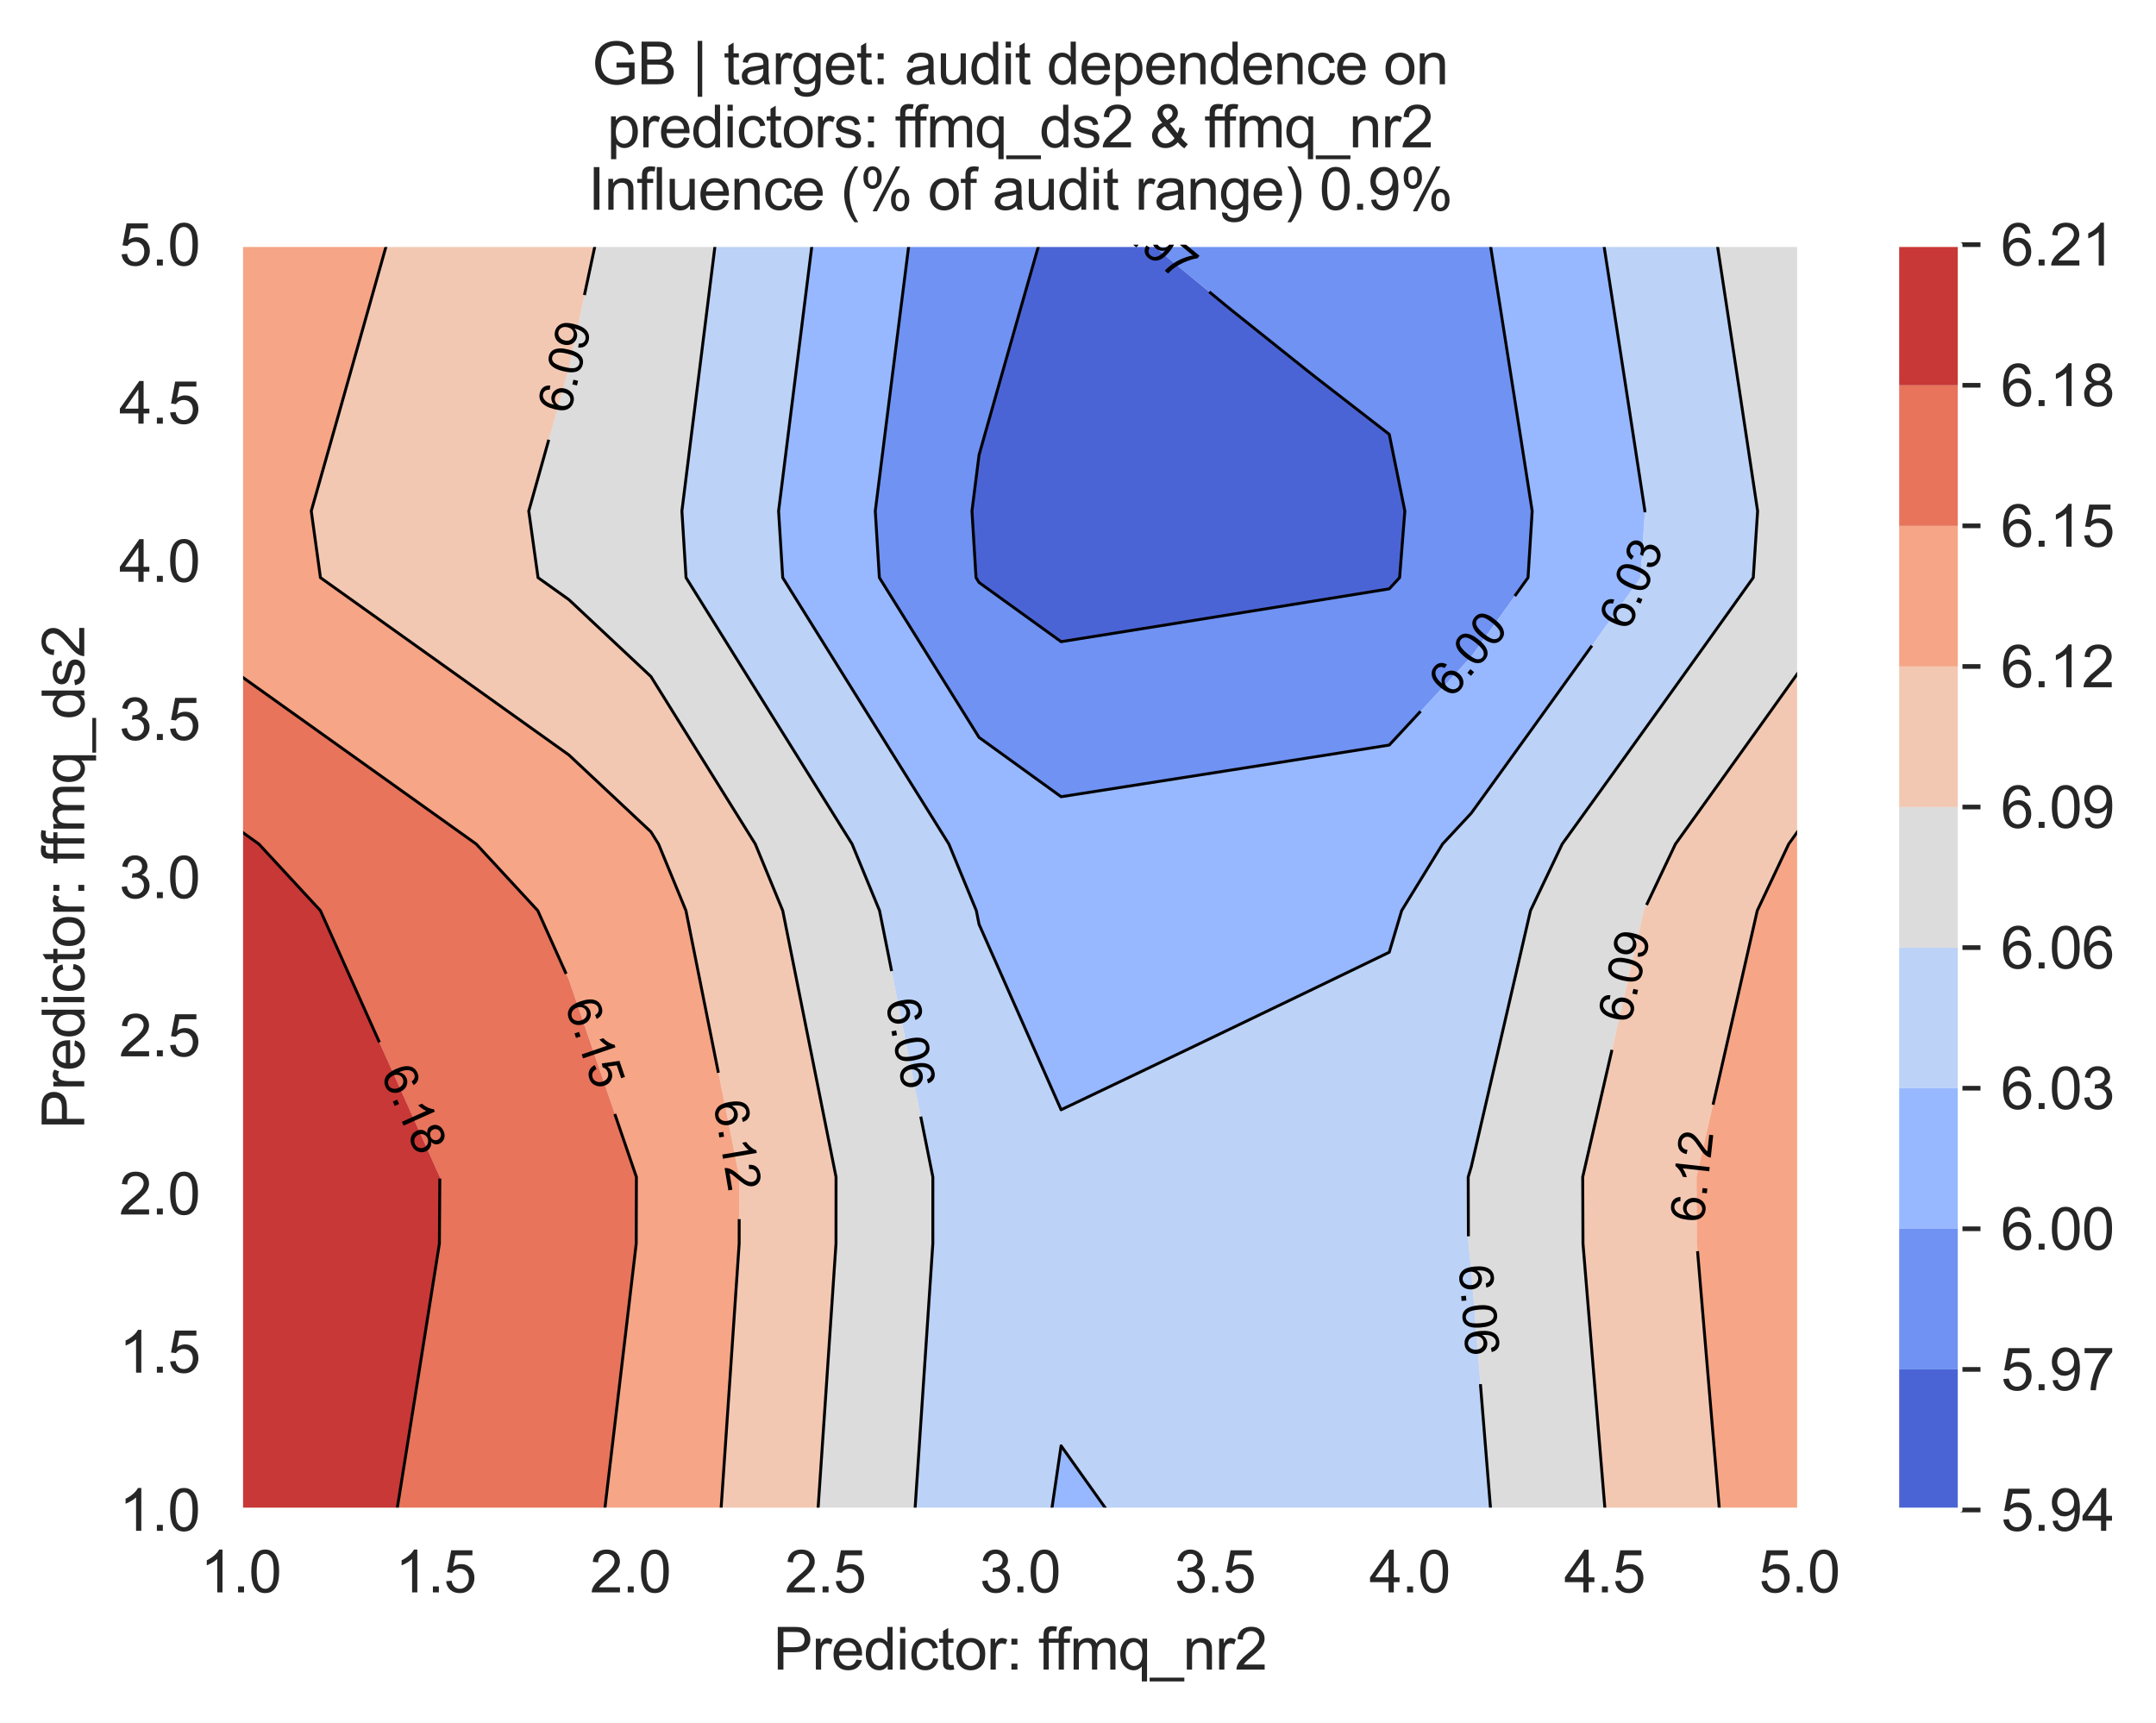 <?xml version="1.0" encoding="utf-8" standalone="no"?>
<!DOCTYPE svg PUBLIC "-//W3C//DTD SVG 1.1//EN"
  "http://www.w3.org/Graphics/SVG/1.1/DTD/svg11.dtd">
<svg xmlns:xlink="http://www.w3.org/1999/xlink" width="370.48pt" height="296.096pt" viewBox="0 0 370.48 296.096" xmlns="http://www.w3.org/2000/svg" version="1.1">
 <defs>
  <style type="text/css">*{stroke-linejoin: round; stroke-linecap: butt}</style>
 </defs>
 <g id="figure_1">
  <g id="patch_1">
   <path d="M 0 296.096 
L 370.48 296.096 
L 370.48 0 
L 0 0 
z
" style="fill: #ffffff"/>
  </g>
  <g id="axes_1">
   <g id="patch_2">
    <path d="M 41.367 259.483 
L 309.207 259.483 
L 309.207 42.043 
L 41.367 42.043 
z
" style="fill: #eaeaf2"/>
   </g>
   <g id="matplotlib.axis_1">
    <g id="xtick_1">
     <g id="line2d_1">
      <path d="M 41.367 259.483 
L 41.367 42.043 
" clip-path="url(#p61e3af87d9)" style="fill: none; stroke: #ffffff; stroke-width: 0.8; stroke-linecap: round"/>
     </g>
     <g id="text_1">
      <!-- 1.0 -->
      <g style="fill: #262626" transform="translate(34.417 273.641)scale(0.1 -0.1)">
       <defs>
        <path id="ArialMT-31" d="M 2384 0 
L 1822 0 
L 1822 3584 
Q 1619 3391 1289 3197 
Q 959 3003 697 2906 
L 697 3450 
Q 1169 3672 1522 3987 
Q 1875 4303 2022 4600 
L 2384 4600 
L 2384 0 
z
" transform="scale(0.016)"/>
        <path id="ArialMT-2e" d="M 581 0 
L 581 641 
L 1222 641 
L 1222 0 
L 581 0 
z
" transform="scale(0.016)"/>
        <path id="ArialMT-30" d="M 266 2259 
Q 266 3072 433 3567 
Q 600 4063 929 4331 
Q 1259 4600 1759 4600 
Q 2128 4600 2406 4451 
Q 2684 4303 2865 4023 
Q 3047 3744 3150 3342 
Q 3253 2941 3253 2259 
Q 3253 1453 3087 958 
Q 2922 463 2592 192 
Q 2263 -78 1759 -78 
Q 1097 -78 719 397 
Q 266 969 266 2259 
z
M 844 2259 
Q 844 1131 1108 757 
Q 1372 384 1759 384 
Q 2147 384 2411 759 
Q 2675 1134 2675 2259 
Q 2675 3391 2411 3762 
Q 2147 4134 1753 4134 
Q 1366 4134 1134 3806 
Q 844 3388 844 2259 
z
" transform="scale(0.016)"/>
       </defs>
       <use xlink:href="#ArialMT-31"/>
       <use xlink:href="#ArialMT-2e" x="55.615"/>
       <use xlink:href="#ArialMT-30" x="83.398"/>
      </g>
     </g>
    </g>
    <g id="xtick_2">
     <g id="line2d_2">
      <path d="M 74.847 259.483 
L 74.847 42.043 
" clip-path="url(#p61e3af87d9)" style="fill: none; stroke: #ffffff; stroke-width: 0.8; stroke-linecap: round"/>
     </g>
     <g id="text_2">
      <!-- 1.5 -->
      <g style="fill: #262626" transform="translate(67.897 273.641)scale(0.1 -0.1)">
       <defs>
        <path id="ArialMT-35" d="M 266 1200 
L 856 1250 
Q 922 819 1161 601 
Q 1400 384 1738 384 
Q 2144 384 2425 690 
Q 2706 997 2706 1503 
Q 2706 1984 2436 2262 
Q 2166 2541 1728 2541 
Q 1456 2541 1237 2417 
Q 1019 2294 894 2097 
L 366 2166 
L 809 4519 
L 3088 4519 
L 3088 3981 
L 1259 3981 
L 1013 2750 
Q 1425 3038 1878 3038 
Q 2478 3038 2890 2622 
Q 3303 2206 3303 1553 
Q 3303 931 2941 478 
Q 2500 -78 1738 -78 
Q 1113 -78 717 272 
Q 322 622 266 1200 
z
" transform="scale(0.016)"/>
       </defs>
       <use xlink:href="#ArialMT-31"/>
       <use xlink:href="#ArialMT-2e" x="55.615"/>
       <use xlink:href="#ArialMT-35" x="83.398"/>
      </g>
     </g>
    </g>
    <g id="xtick_3">
     <g id="line2d_3">
      <path d="M 108.327 259.483 
L 108.327 42.043 
" clip-path="url(#p61e3af87d9)" style="fill: none; stroke: #ffffff; stroke-width: 0.8; stroke-linecap: round"/>
     </g>
     <g id="text_3">
      <!-- 2.0 -->
      <g style="fill: #262626" transform="translate(101.377 273.641)scale(0.1 -0.1)">
       <defs>
        <path id="ArialMT-32" d="M 3222 541 
L 3222 0 
L 194 0 
Q 188 203 259 391 
Q 375 700 629 1000 
Q 884 1300 1366 1694 
Q 2113 2306 2375 2664 
Q 2638 3022 2638 3341 
Q 2638 3675 2398 3904 
Q 2159 4134 1775 4134 
Q 1369 4134 1125 3890 
Q 881 3647 878 3216 
L 300 3275 
Q 359 3922 746 4261 
Q 1134 4600 1788 4600 
Q 2447 4600 2831 4234 
Q 3216 3869 3216 3328 
Q 3216 3053 3103 2787 
Q 2991 2522 2730 2228 
Q 2469 1934 1863 1422 
Q 1356 997 1212 845 
Q 1069 694 975 541 
L 3222 541 
z
" transform="scale(0.016)"/>
       </defs>
       <use xlink:href="#ArialMT-32"/>
       <use xlink:href="#ArialMT-2e" x="55.615"/>
       <use xlink:href="#ArialMT-30" x="83.398"/>
      </g>
     </g>
    </g>
    <g id="xtick_4">
     <g id="line2d_4">
      <path d="M 141.807 259.483 
L 141.807 42.043 
" clip-path="url(#p61e3af87d9)" style="fill: none; stroke: #ffffff; stroke-width: 0.8; stroke-linecap: round"/>
     </g>
     <g id="text_4">
      <!-- 2.5 -->
      <g style="fill: #262626" transform="translate(134.857 273.641)scale(0.1 -0.1)">
       <use xlink:href="#ArialMT-32"/>
       <use xlink:href="#ArialMT-2e" x="55.615"/>
       <use xlink:href="#ArialMT-35" x="83.398"/>
      </g>
     </g>
    </g>
    <g id="xtick_5">
     <g id="line2d_5">
      <path d="M 175.287 259.483 
L 175.287 42.043 
" clip-path="url(#p61e3af87d9)" style="fill: none; stroke: #ffffff; stroke-width: 0.8; stroke-linecap: round"/>
     </g>
     <g id="text_5">
      <!-- 3.0 -->
      <g style="fill: #262626" transform="translate(168.337 273.641)scale(0.1 -0.1)">
       <defs>
        <path id="ArialMT-33" d="M 269 1209 
L 831 1284 
Q 928 806 1161 595 
Q 1394 384 1728 384 
Q 2125 384 2398 659 
Q 2672 934 2672 1341 
Q 2672 1728 2419 1979 
Q 2166 2231 1775 2231 
Q 1616 2231 1378 2169 
L 1441 2663 
Q 1497 2656 1531 2656 
Q 1891 2656 2178 2843 
Q 2466 3031 2466 3422 
Q 2466 3731 2256 3934 
Q 2047 4138 1716 4138 
Q 1388 4138 1169 3931 
Q 950 3725 888 3313 
L 325 3413 
Q 428 3978 793 4289 
Q 1159 4600 1703 4600 
Q 2078 4600 2393 4439 
Q 2709 4278 2876 4000 
Q 3044 3722 3044 3409 
Q 3044 3113 2884 2869 
Q 2725 2625 2413 2481 
Q 2819 2388 3044 2092 
Q 3269 1797 3269 1353 
Q 3269 753 2831 336 
Q 2394 -81 1725 -81 
Q 1122 -81 723 278 
Q 325 638 269 1209 
z
" transform="scale(0.016)"/>
       </defs>
       <use xlink:href="#ArialMT-33"/>
       <use xlink:href="#ArialMT-2e" x="55.615"/>
       <use xlink:href="#ArialMT-30" x="83.398"/>
      </g>
     </g>
    </g>
    <g id="xtick_6">
     <g id="line2d_6">
      <path d="M 208.767 259.483 
L 208.767 42.043 
" clip-path="url(#p61e3af87d9)" style="fill: none; stroke: #ffffff; stroke-width: 0.8; stroke-linecap: round"/>
     </g>
     <g id="text_6">
      <!-- 3.5 -->
      <g style="fill: #262626" transform="translate(201.817 273.641)scale(0.1 -0.1)">
       <use xlink:href="#ArialMT-33"/>
       <use xlink:href="#ArialMT-2e" x="55.615"/>
       <use xlink:href="#ArialMT-35" x="83.398"/>
      </g>
     </g>
    </g>
    <g id="xtick_7">
     <g id="line2d_7">
      <path d="M 242.247 259.483 
L 242.247 42.043 
" clip-path="url(#p61e3af87d9)" style="fill: none; stroke: #ffffff; stroke-width: 0.8; stroke-linecap: round"/>
     </g>
     <g id="text_7">
      <!-- 4.0 -->
      <g style="fill: #262626" transform="translate(235.297 273.641)scale(0.1 -0.1)">
       <defs>
        <path id="ArialMT-34" d="M 2069 0 
L 2069 1097 
L 81 1097 
L 81 1613 
L 2172 4581 
L 2631 4581 
L 2631 1613 
L 3250 1613 
L 3250 1097 
L 2631 1097 
L 2631 0 
L 2069 0 
z
M 2069 1613 
L 2069 3678 
L 634 1613 
L 2069 1613 
z
" transform="scale(0.016)"/>
       </defs>
       <use xlink:href="#ArialMT-34"/>
       <use xlink:href="#ArialMT-2e" x="55.615"/>
       <use xlink:href="#ArialMT-30" x="83.398"/>
      </g>
     </g>
    </g>
    <g id="xtick_8">
     <g id="line2d_8">
      <path d="M 275.727 259.483 
L 275.727 42.043 
" clip-path="url(#p61e3af87d9)" style="fill: none; stroke: #ffffff; stroke-width: 0.8; stroke-linecap: round"/>
     </g>
     <g id="text_8">
      <!-- 4.5 -->
      <g style="fill: #262626" transform="translate(268.777 273.641)scale(0.1 -0.1)">
       <use xlink:href="#ArialMT-34"/>
       <use xlink:href="#ArialMT-2e" x="55.615"/>
       <use xlink:href="#ArialMT-35" x="83.398"/>
      </g>
     </g>
    </g>
    <g id="xtick_9">
     <g id="line2d_9">
      <path d="M 309.207 259.483 
L 309.207 42.043 
" clip-path="url(#p61e3af87d9)" style="fill: none; stroke: #ffffff; stroke-width: 0.8; stroke-linecap: round"/>
     </g>
     <g id="text_9">
      <!-- 5.0 -->
      <g style="fill: #262626" transform="translate(302.257 273.641)scale(0.1 -0.1)">
       <use xlink:href="#ArialMT-35"/>
       <use xlink:href="#ArialMT-2e" x="55.615"/>
       <use xlink:href="#ArialMT-30" x="83.398"/>
      </g>
     </g>
    </g>
    <g id="text_10">
     <!-- Predictor: ffmq_nr2 -->
     <g style="fill: #262626" transform="translate(132.861 286.908)scale(0.1 -0.1)">
      <defs>
       <path id="ArialMT-50" d="M 494 0 
L 494 4581 
L 2222 4581 
Q 2678 4581 2919 4538 
Q 3256 4481 3484 4323 
Q 3713 4166 3852 3881 
Q 3991 3597 3991 3256 
Q 3991 2672 3619 2267 
Q 3247 1863 2275 1863 
L 1100 1863 
L 1100 0 
L 494 0 
z
M 1100 2403 
L 2284 2403 
Q 2872 2403 3119 2622 
Q 3366 2841 3366 3238 
Q 3366 3525 3220 3729 
Q 3075 3934 2838 4000 
Q 2684 4041 2272 4041 
L 1100 4041 
L 1100 2403 
z
" transform="scale(0.016)"/>
       <path id="ArialMT-72" d="M 416 0 
L 416 3319 
L 922 3319 
L 922 2816 
Q 1116 3169 1280 3281 
Q 1444 3394 1641 3394 
Q 1925 3394 2219 3213 
L 2025 2691 
Q 1819 2813 1613 2813 
Q 1428 2813 1281 2702 
Q 1134 2591 1072 2394 
Q 978 2094 978 1738 
L 978 0 
L 416 0 
z
" transform="scale(0.016)"/>
       <path id="ArialMT-65" d="M 2694 1069 
L 3275 997 
Q 3138 488 2766 206 
Q 2394 -75 1816 -75 
Q 1088 -75 661 373 
Q 234 822 234 1631 
Q 234 2469 665 2931 
Q 1097 3394 1784 3394 
Q 2450 3394 2872 2941 
Q 3294 2488 3294 1666 
Q 3294 1616 3291 1516 
L 816 1516 
Q 847 969 1125 678 
Q 1403 388 1819 388 
Q 2128 388 2347 550 
Q 2566 713 2694 1069 
z
M 847 1978 
L 2700 1978 
Q 2663 2397 2488 2606 
Q 2219 2931 1791 2931 
Q 1403 2931 1139 2672 
Q 875 2413 847 1978 
z
" transform="scale(0.016)"/>
       <path id="ArialMT-64" d="M 2575 0 
L 2575 419 
Q 2259 -75 1647 -75 
Q 1250 -75 917 144 
Q 584 363 401 755 
Q 219 1147 219 1656 
Q 219 2153 384 2558 
Q 550 2963 881 3178 
Q 1213 3394 1622 3394 
Q 1922 3394 2156 3267 
Q 2391 3141 2538 2938 
L 2538 4581 
L 3097 4581 
L 3097 0 
L 2575 0 
z
M 797 1656 
Q 797 1019 1065 703 
Q 1334 388 1700 388 
Q 2069 388 2326 689 
Q 2584 991 2584 1609 
Q 2584 2291 2321 2609 
Q 2059 2928 1675 2928 
Q 1300 2928 1048 2622 
Q 797 2316 797 1656 
z
" transform="scale(0.016)"/>
       <path id="ArialMT-69" d="M 425 3934 
L 425 4581 
L 988 4581 
L 988 3934 
L 425 3934 
z
M 425 0 
L 425 3319 
L 988 3319 
L 988 0 
L 425 0 
z
" transform="scale(0.016)"/>
       <path id="ArialMT-63" d="M 2588 1216 
L 3141 1144 
Q 3050 572 2676 248 
Q 2303 -75 1759 -75 
Q 1078 -75 664 370 
Q 250 816 250 1647 
Q 250 2184 428 2587 
Q 606 2991 970 3192 
Q 1334 3394 1763 3394 
Q 2303 3394 2647 3120 
Q 2991 2847 3088 2344 
L 2541 2259 
Q 2463 2594 2264 2762 
Q 2066 2931 1784 2931 
Q 1359 2931 1093 2626 
Q 828 2322 828 1663 
Q 828 994 1084 691 
Q 1341 388 1753 388 
Q 2084 388 2306 591 
Q 2528 794 2588 1216 
z
" transform="scale(0.016)"/>
       <path id="ArialMT-74" d="M 1650 503 
L 1731 6 
Q 1494 -44 1306 -44 
Q 1000 -44 831 53 
Q 663 150 594 308 
Q 525 466 525 972 
L 525 2881 
L 113 2881 
L 113 3319 
L 525 3319 
L 525 4141 
L 1084 4478 
L 1084 3319 
L 1650 3319 
L 1650 2881 
L 1084 2881 
L 1084 941 
Q 1084 700 1114 631 
Q 1144 563 1211 522 
Q 1278 481 1403 481 
Q 1497 481 1650 503 
z
" transform="scale(0.016)"/>
       <path id="ArialMT-6f" d="M 213 1659 
Q 213 2581 725 3025 
Q 1153 3394 1769 3394 
Q 2453 3394 2887 2945 
Q 3322 2497 3322 1706 
Q 3322 1066 3130 698 
Q 2938 331 2570 128 
Q 2203 -75 1769 -75 
Q 1072 -75 642 372 
Q 213 819 213 1659 
z
M 791 1659 
Q 791 1022 1069 705 
Q 1347 388 1769 388 
Q 2188 388 2466 706 
Q 2744 1025 2744 1678 
Q 2744 2294 2464 2611 
Q 2184 2928 1769 2928 
Q 1347 2928 1069 2612 
Q 791 2297 791 1659 
z
" transform="scale(0.016)"/>
       <path id="ArialMT-3a" d="M 578 2678 
L 578 3319 
L 1219 3319 
L 1219 2678 
L 578 2678 
z
M 578 0 
L 578 641 
L 1219 641 
L 1219 0 
L 578 0 
z
" transform="scale(0.016)"/>
       <path id="ArialMT-20" transform="scale(0.016)"/>
       <path id="ArialMT-66" d="M 556 0 
L 556 2881 
L 59 2881 
L 59 3319 
L 556 3319 
L 556 3672 
Q 556 4006 616 4169 
Q 697 4388 901 4523 
Q 1106 4659 1475 4659 
Q 1713 4659 2000 4603 
L 1916 4113 
Q 1741 4144 1584 4144 
Q 1328 4144 1222 4034 
Q 1116 3925 1116 3625 
L 1116 3319 
L 1763 3319 
L 1763 2881 
L 1116 2881 
L 1116 0 
L 556 0 
z
" transform="scale(0.016)"/>
       <path id="ArialMT-6d" d="M 422 0 
L 422 3319 
L 925 3319 
L 925 2853 
Q 1081 3097 1340 3245 
Q 1600 3394 1931 3394 
Q 2300 3394 2536 3241 
Q 2772 3088 2869 2813 
Q 3263 3394 3894 3394 
Q 4388 3394 4653 3120 
Q 4919 2847 4919 2278 
L 4919 0 
L 4359 0 
L 4359 2091 
Q 4359 2428 4304 2576 
Q 4250 2725 4106 2815 
Q 3963 2906 3769 2906 
Q 3419 2906 3187 2673 
Q 2956 2441 2956 1928 
L 2956 0 
L 2394 0 
L 2394 2156 
Q 2394 2531 2256 2718 
Q 2119 2906 1806 2906 
Q 1569 2906 1367 2781 
Q 1166 2656 1075 2415 
Q 984 2175 984 1722 
L 984 0 
L 422 0 
z
" transform="scale(0.016)"/>
       <path id="ArialMT-71" d="M 2538 -1272 
L 2538 353 
Q 2406 169 2170 47 
Q 1934 -75 1669 -75 
Q 1078 -75 651 397 
Q 225 869 225 1691 
Q 225 2191 398 2587 
Q 572 2984 901 3189 
Q 1231 3394 1625 3394 
Q 2241 3394 2594 2875 
L 2594 3319 
L 3100 3319 
L 3100 -1272 
L 2538 -1272 
z
M 803 1669 
Q 803 1028 1072 708 
Q 1341 388 1716 388 
Q 2075 388 2334 692 
Q 2594 997 2594 1619 
Q 2594 2281 2320 2615 
Q 2047 2950 1678 2950 
Q 1313 2950 1058 2639 
Q 803 2328 803 1669 
z
" transform="scale(0.016)"/>
       <path id="ArialMT-5f" d="M -97 -1272 
L -97 -866 
L 3631 -866 
L 3631 -1272 
L -97 -1272 
z
" transform="scale(0.016)"/>
       <path id="ArialMT-6e" d="M 422 0 
L 422 3319 
L 928 3319 
L 928 2847 
Q 1294 3394 1984 3394 
Q 2284 3394 2536 3286 
Q 2788 3178 2913 3003 
Q 3038 2828 3088 2588 
Q 3119 2431 3119 2041 
L 3119 0 
L 2556 0 
L 2556 2019 
Q 2556 2363 2490 2533 
Q 2425 2703 2258 2804 
Q 2091 2906 1866 2906 
Q 1506 2906 1245 2678 
Q 984 2450 984 1813 
L 984 0 
L 422 0 
z
" transform="scale(0.016)"/>
      </defs>
      <use xlink:href="#ArialMT-50"/>
      <use xlink:href="#ArialMT-72" x="66.699"/>
      <use xlink:href="#ArialMT-65" x="100"/>
      <use xlink:href="#ArialMT-64" x="155.615"/>
      <use xlink:href="#ArialMT-69" x="211.23"/>
      <use xlink:href="#ArialMT-63" x="233.447"/>
      <use xlink:href="#ArialMT-74" x="283.447"/>
      <use xlink:href="#ArialMT-6f" x="311.23"/>
      <use xlink:href="#ArialMT-72" x="366.846"/>
      <use xlink:href="#ArialMT-3a" x="400.146"/>
      <use xlink:href="#ArialMT-20" x="427.93"/>
      <use xlink:href="#ArialMT-66" x="455.713"/>
      <use xlink:href="#ArialMT-66" x="481.746"/>
      <use xlink:href="#ArialMT-6d" x="509.529"/>
      <use xlink:href="#ArialMT-71" x="592.83"/>
      <use xlink:href="#ArialMT-5f" x="648.445"/>
      <use xlink:href="#ArialMT-6e" x="704.061"/>
      <use xlink:href="#ArialMT-72" x="759.676"/>
      <use xlink:href="#ArialMT-32" x="792.977"/>
     </g>
    </g>
   </g>
   <g id="matplotlib.axis_2">
    <g id="ytick_1">
     <g id="line2d_10">
      <path d="M 41.367 259.483 
L 309.207 259.483 
" clip-path="url(#p61e3af87d9)" style="fill: none; stroke: #ffffff; stroke-width: 0.8; stroke-linecap: round"/>
     </g>
     <g id="text_11">
      <!-- 1.0 -->
      <g style="fill: #262626" transform="translate(20.467 263.062)scale(0.1 -0.1)">
       <use xlink:href="#ArialMT-31"/>
       <use xlink:href="#ArialMT-2e" x="55.615"/>
       <use xlink:href="#ArialMT-30" x="83.398"/>
      </g>
     </g>
    </g>
    <g id="ytick_2">
     <g id="line2d_11">
      <path d="M 41.367 232.303 
L 309.207 232.303 
" clip-path="url(#p61e3af87d9)" style="fill: none; stroke: #ffffff; stroke-width: 0.8; stroke-linecap: round"/>
     </g>
     <g id="text_12">
      <!-- 1.5 -->
      <g style="fill: #262626" transform="translate(20.467 235.882)scale(0.1 -0.1)">
       <use xlink:href="#ArialMT-31"/>
       <use xlink:href="#ArialMT-2e" x="55.615"/>
       <use xlink:href="#ArialMT-35" x="83.398"/>
      </g>
     </g>
    </g>
    <g id="ytick_3">
     <g id="line2d_12">
      <path d="M 41.367 205.123 
L 309.207 205.123 
" clip-path="url(#p61e3af87d9)" style="fill: none; stroke: #ffffff; stroke-width: 0.8; stroke-linecap: round"/>
     </g>
     <g id="text_13">
      <!-- 2.0 -->
      <g style="fill: #262626" transform="translate(20.467 208.702)scale(0.1 -0.1)">
       <use xlink:href="#ArialMT-32"/>
       <use xlink:href="#ArialMT-2e" x="55.615"/>
       <use xlink:href="#ArialMT-30" x="83.398"/>
      </g>
     </g>
    </g>
    <g id="ytick_4">
     <g id="line2d_13">
      <path d="M 41.367 177.943 
L 309.207 177.943 
" clip-path="url(#p61e3af87d9)" style="fill: none; stroke: #ffffff; stroke-width: 0.8; stroke-linecap: round"/>
     </g>
     <g id="text_14">
      <!-- 2.5 -->
      <g style="fill: #262626" transform="translate(20.467 181.522)scale(0.1 -0.1)">
       <use xlink:href="#ArialMT-32"/>
       <use xlink:href="#ArialMT-2e" x="55.615"/>
       <use xlink:href="#ArialMT-35" x="83.398"/>
      </g>
     </g>
    </g>
    <g id="ytick_5">
     <g id="line2d_14">
      <path d="M 41.367 150.763 
L 309.207 150.763 
" clip-path="url(#p61e3af87d9)" style="fill: none; stroke: #ffffff; stroke-width: 0.8; stroke-linecap: round"/>
     </g>
     <g id="text_15">
      <!-- 3.0 -->
      <g style="fill: #262626" transform="translate(20.467 154.342)scale(0.1 -0.1)">
       <use xlink:href="#ArialMT-33"/>
       <use xlink:href="#ArialMT-2e" x="55.615"/>
       <use xlink:href="#ArialMT-30" x="83.398"/>
      </g>
     </g>
    </g>
    <g id="ytick_6">
     <g id="line2d_15">
      <path d="M 41.367 123.583 
L 309.207 123.583 
" clip-path="url(#p61e3af87d9)" style="fill: none; stroke: #ffffff; stroke-width: 0.8; stroke-linecap: round"/>
     </g>
     <g id="text_16">
      <!-- 3.5 -->
      <g style="fill: #262626" transform="translate(20.467 127.162)scale(0.1 -0.1)">
       <use xlink:href="#ArialMT-33"/>
       <use xlink:href="#ArialMT-2e" x="55.615"/>
       <use xlink:href="#ArialMT-35" x="83.398"/>
      </g>
     </g>
    </g>
    <g id="ytick_7">
     <g id="line2d_16">
      <path d="M 41.367 96.403 
L 309.207 96.403 
" clip-path="url(#p61e3af87d9)" style="fill: none; stroke: #ffffff; stroke-width: 0.8; stroke-linecap: round"/>
     </g>
     <g id="text_17">
      <!-- 4.0 -->
      <g style="fill: #262626" transform="translate(20.467 99.982)scale(0.1 -0.1)">
       <use xlink:href="#ArialMT-34"/>
       <use xlink:href="#ArialMT-2e" x="55.615"/>
       <use xlink:href="#ArialMT-30" x="83.398"/>
      </g>
     </g>
    </g>
    <g id="ytick_8">
     <g id="line2d_17">
      <path d="M 41.367 69.223 
L 309.207 69.223 
" clip-path="url(#p61e3af87d9)" style="fill: none; stroke: #ffffff; stroke-width: 0.8; stroke-linecap: round"/>
     </g>
     <g id="text_18">
      <!-- 4.5 -->
      <g style="fill: #262626" transform="translate(20.467 72.802)scale(0.1 -0.1)">
       <use xlink:href="#ArialMT-34"/>
       <use xlink:href="#ArialMT-2e" x="55.615"/>
       <use xlink:href="#ArialMT-35" x="83.398"/>
      </g>
     </g>
    </g>
    <g id="ytick_9">
     <g id="line2d_18">
      <path d="M 41.367 42.043 
L 309.207 42.043 
" clip-path="url(#p61e3af87d9)" style="fill: none; stroke: #ffffff; stroke-width: 0.8; stroke-linecap: round"/>
     </g>
     <g id="text_19">
      <!-- 5.0 -->
      <g style="fill: #262626" transform="translate(20.467 45.622)scale(0.1 -0.1)">
       <use xlink:href="#ArialMT-35"/>
       <use xlink:href="#ArialMT-2e" x="55.615"/>
       <use xlink:href="#ArialMT-30" x="83.398"/>
      </g>
     </g>
    </g>
    <g id="text_20">
     <!-- Predictor: ffmq_ds2 -->
     <g style="fill: #262626" transform="translate(14.48 194.025)rotate(-90)scale(0.1 -0.1)">
      <defs>
       <path id="ArialMT-73" d="M 197 991 
L 753 1078 
Q 800 744 1014 566 
Q 1228 388 1613 388 
Q 2000 388 2187 545 
Q 2375 703 2375 916 
Q 2375 1106 2209 1216 
Q 2094 1291 1634 1406 
Q 1016 1563 777 1677 
Q 538 1791 414 1992 
Q 291 2194 291 2438 
Q 291 2659 392 2848 
Q 494 3038 669 3163 
Q 800 3259 1026 3326 
Q 1253 3394 1513 3394 
Q 1903 3394 2198 3281 
Q 2494 3169 2634 2976 
Q 2775 2784 2828 2463 
L 2278 2388 
Q 2241 2644 2061 2787 
Q 1881 2931 1553 2931 
Q 1166 2931 1000 2803 
Q 834 2675 834 2503 
Q 834 2394 903 2306 
Q 972 2216 1119 2156 
Q 1203 2125 1616 2013 
Q 2213 1853 2448 1751 
Q 2684 1650 2818 1456 
Q 2953 1263 2953 975 
Q 2953 694 2789 445 
Q 2625 197 2315 61 
Q 2006 -75 1616 -75 
Q 969 -75 630 194 
Q 291 463 197 991 
z
" transform="scale(0.016)"/>
      </defs>
      <use xlink:href="#ArialMT-50"/>
      <use xlink:href="#ArialMT-72" x="66.699"/>
      <use xlink:href="#ArialMT-65" x="100"/>
      <use xlink:href="#ArialMT-64" x="155.615"/>
      <use xlink:href="#ArialMT-69" x="211.23"/>
      <use xlink:href="#ArialMT-63" x="233.447"/>
      <use xlink:href="#ArialMT-74" x="283.447"/>
      <use xlink:href="#ArialMT-6f" x="311.23"/>
      <use xlink:href="#ArialMT-72" x="366.846"/>
      <use xlink:href="#ArialMT-3a" x="400.146"/>
      <use xlink:href="#ArialMT-20" x="427.93"/>
      <use xlink:href="#ArialMT-66" x="455.713"/>
      <use xlink:href="#ArialMT-66" x="481.746"/>
      <use xlink:href="#ArialMT-6d" x="509.529"/>
      <use xlink:href="#ArialMT-71" x="592.83"/>
      <use xlink:href="#ArialMT-5f" x="648.445"/>
      <use xlink:href="#ArialMT-64" x="704.061"/>
      <use xlink:href="#ArialMT-73" x="759.676"/>
      <use xlink:href="#ArialMT-32" x="809.676"/>
     </g>
    </g>
   </g>
   <g id="PathCollection_1">
    <path d="M 168.239 100.099 
L 182.336 110.269 
L 196.432 108.011 
L 210.529 105.745 
L 224.626 103.471 
L 238.723 101.188 
L 240.502 99.264 
L 241.404 87.82 
L 239.078 76.376 
L 238.723 74.632 
L 226.205 64.932 
L 224.626 63.689 
L 211.86 53.487 
L 210.529 52.407 
L 197.953 42.043 
L 196.432 42.043 
L 182.336 42.043 
L 178.519 42.043 
L 175.247 53.487 
L 171.99 64.932 
L 168.749 76.376 
L 168.239 78.18 
L 167.019 87.82 
L 167.718 99.264 
z
" clip-path="url(#p61e3af87d9)" style="fill: #4b64d5"/>
   </g>
   <g id="PathCollection_2">
    <path d="M 182.336 136.913 
L 196.432 134.706 
L 203.499 133.597 
L 210.529 132.491 
L 224.626 130.267 
L 238.723 128.035 
L 244.183 122.153 
L 252.82 112.825 
L 254.344 110.708 
L 262.572 99.264 
L 263.287 87.82 
L 261.498 76.376 
L 259.703 64.932 
L 257.902 53.487 
L 256.095 42.043 
L 252.82 42.043 
L 238.723 42.043 
L 224.626 42.043 
L 210.529 42.043 
L 197.953 42.043 
L 210.529 52.407 
L 211.86 53.487 
L 224.626 63.689 
L 226.205 64.932 
L 238.723 74.632 
L 239.078 76.376 
L 241.404 87.82 
L 240.502 99.264 
L 238.723 101.188 
L 224.626 103.471 
L 210.529 105.745 
L 196.432 108.011 
L 182.336 110.269 
L 168.239 100.099 
L 167.718 99.264 
L 167.019 87.82 
L 168.239 78.18 
L 168.749 76.376 
L 171.99 64.932 
L 175.247 53.487 
L 178.519 42.043 
L 168.239 42.043 
L 156.177 42.043 
L 154.732 53.487 
L 154.142 58.164 
L 153.288 64.932 
L 151.846 76.376 
L 150.405 87.82 
L 151.108 99.264 
L 154.142 104.131 
L 158.244 110.708 
L 165.385 122.153 
L 168.239 126.725 
L 177.749 133.597 
z
" clip-path="url(#p61e3af87d9)" style="fill: #6f92f3"/>
   </g>
   <g id="PathCollection_3">
    <path d="M 182.336 259.483 
L 190.18 259.483 
L 182.336 248.456 
L 180.714 259.483 
z
" clip-path="url(#p61e3af87d9)" style="fill: #97b8ff"/>
    <path d="M 182.336 190.709 
L 196.432 183.984 
L 206.064 179.374 
L 210.529 177.231 
L 224.626 170.449 
L 229.848 167.929 
L 238.723 163.638 
L 240.857 156.485 
L 247.889 145.041 
L 252.82 139.734 
L 257.252 133.597 
L 265.499 122.153 
L 266.917 120.182 
L 273.722 110.708 
L 281.014 100.535 
L 281.923 99.264 
L 282.656 87.82 
L 281.014 77.119 
L 280.899 76.376 
L 279.137 64.932 
L 277.369 53.487 
L 275.595 42.043 
L 266.917 42.043 
L 256.095 42.043 
L 257.902 53.487 
L 259.703 64.932 
L 261.498 76.376 
L 263.287 87.82 
L 262.572 99.264 
L 254.344 110.708 
L 252.82 112.825 
L 244.183 122.153 
L 238.723 128.035 
L 224.626 130.267 
L 210.529 132.491 
L 203.499 133.597 
L 196.432 134.706 
L 182.336 136.913 
L 177.749 133.597 
L 168.239 126.725 
L 165.385 122.153 
L 158.244 110.708 
L 154.142 104.131 
L 151.108 99.264 
L 150.405 87.82 
L 151.846 76.376 
L 153.288 64.932 
L 154.142 58.164 
L 154.732 53.487 
L 156.177 42.043 
L 154.142 42.043 
L 140.045 42.043 
L 139.535 42.043 
L 138.097 53.487 
L 136.66 64.932 
L 135.225 76.376 
L 133.79 87.82 
L 134.498 99.264 
L 140.045 108.167 
L 141.629 110.708 
L 148.765 122.153 
L 154.142 130.772 
L 155.904 133.597 
L 163.048 145.041 
L 167.767 156.485 
L 168.239 158.844 
L 172.261 167.929 
L 177.324 179.374 
z
" clip-path="url(#p61e3af87d9)" style="fill: #97b8ff"/>
   </g>
   <g id="PathCollection_4">
    <path d="M 168.239 259.483 
L 180.714 259.483 
L 182.336 248.456 
L 190.18 259.483 
L 196.432 259.483 
L 210.529 259.483 
L 224.626 259.483 
L 238.723 259.483 
L 252.82 259.483 
L 256.149 259.483 
L 255.219 248.039 
L 254.29 236.595 
L 253.363 225.15 
L 252.82 218.439 
L 252.328 213.706 
L 252.292 202.262 
L 252.82 200.492 
L 255.063 190.818 
L 257.712 179.374 
L 260.356 167.929 
L 262.995 156.485 
L 266.917 148.249 
L 268.443 145.041 
L 276.685 133.597 
L 281.014 127.574 
L 284.905 122.153 
L 293.101 110.708 
L 295.11 107.897 
L 301.274 99.264 
L 302.024 87.82 
L 300.3 76.376 
L 298.571 64.932 
L 296.835 53.487 
L 295.11 42.152 
L 295.094 42.043 
L 281.014 42.043 
L 275.595 42.043 
L 277.369 53.487 
L 279.137 64.932 
L 280.899 76.376 
L 281.014 77.119 
L 282.656 87.82 
L 281.923 99.264 
L 281.014 100.535 
L 273.722 110.708 
L 266.917 120.182 
L 265.499 122.153 
L 257.252 133.597 
L 252.82 139.734 
L 247.889 145.041 
L 240.857 156.485 
L 238.723 163.638 
L 229.848 167.929 
L 224.626 170.449 
L 210.529 177.231 
L 206.064 179.374 
L 196.432 183.984 
L 182.336 190.709 
L 177.324 179.374 
L 172.261 167.929 
L 168.239 158.844 
L 167.767 156.485 
L 163.048 145.041 
L 155.904 133.597 
L 154.142 130.772 
L 148.765 122.153 
L 141.629 110.708 
L 140.045 108.167 
L 134.498 99.264 
L 133.79 87.82 
L 135.225 76.376 
L 136.66 64.932 
L 138.097 53.487 
L 139.535 42.043 
L 125.948 42.043 
L 122.892 42.043 
L 121.461 53.487 
L 120.032 64.932 
L 118.603 76.376 
L 117.176 87.82 
L 117.887 99.264 
L 125.014 110.708 
L 125.948 112.208 
L 132.145 122.153 
L 139.28 133.597 
L 140.045 134.824 
L 146.419 145.041 
L 151.135 156.485 
L 153.425 167.929 
L 154.142 171.512 
L 155.715 179.374 
L 158.005 190.818 
L 160.296 202.262 
L 160.294 213.706 
L 159.528 225.15 
L 158.761 236.595 
L 157.994 248.039 
L 157.226 259.483 
z
" clip-path="url(#p61e3af87d9)" style="fill: #bcd2f7"/>
   </g>
   <g id="PathCollection_5">
    <path d="M 154.142 259.483 
L 157.226 259.483 
L 157.994 248.039 
L 158.761 236.595 
L 159.528 225.15 
L 160.294 213.706 
L 160.296 202.262 
L 158.005 190.818 
L 155.715 179.374 
L 154.142 171.512 
L 153.425 167.929 
L 151.135 156.485 
L 146.419 145.041 
L 140.045 134.824 
L 139.28 133.597 
L 132.145 122.153 
L 125.948 112.208 
L 125.014 110.708 
L 117.887 99.264 
L 117.176 87.82 
L 118.603 76.376 
L 120.032 64.932 
L 121.461 53.487 
L 122.892 42.043 
L 111.851 42.043 
L 102.277 42.043 
L 99.835 53.487 
L 97.755 63.231 
L 97.278 64.932 
L 94.072 76.376 
L 90.86 87.82 
L 92.457 99.264 
L 97.755 103.045 
L 105.933 110.708 
L 111.851 116.254 
L 115.525 122.153 
L 122.655 133.597 
L 125.948 138.88 
L 129.789 145.041 
L 134.503 156.485 
L 136.793 167.929 
L 139.083 179.374 
L 140.045 184.183 
L 141.373 190.818 
L 143.663 202.262 
L 143.656 213.706 
L 142.883 225.15 
L 142.109 236.595 
L 141.335 248.039 
L 140.56 259.483 
z
" clip-path="url(#p61e3af87d9)" style="fill: #dddcdc"/>
    <path d="M 266.917 259.483 
L 275.804 259.483 
L 274.854 248.039 
L 273.905 236.595 
L 272.959 225.15 
L 272.015 213.706 
L 271.967 202.262 
L 274.602 190.818 
L 277.233 179.374 
L 279.858 167.929 
L 281.014 162.887 
L 282.479 156.485 
L 287.903 145.041 
L 295.11 135.003 
L 296.118 133.597 
L 304.31 122.153 
L 309.207 115.296 
L 309.207 110.708 
L 309.207 99.264 
L 309.207 87.82 
L 309.207 76.376 
L 309.207 64.932 
L 309.207 53.487 
L 309.207 42.043 
L 295.11 42.043 
L 295.094 42.043 
L 295.11 42.152 
L 296.835 53.487 
L 298.571 64.932 
L 300.3 76.376 
L 302.024 87.82 
L 301.274 99.264 
L 295.11 107.897 
L 293.101 110.708 
L 284.905 122.153 
L 281.014 127.574 
L 276.685 133.597 
L 268.443 145.041 
L 266.917 148.249 
L 262.995 156.485 
L 260.356 167.929 
L 257.712 179.374 
L 255.063 190.818 
L 252.82 200.492 
L 252.292 202.262 
L 252.328 213.706 
L 252.82 218.439 
L 253.363 225.15 
L 254.29 236.595 
L 255.219 248.039 
L 256.149 259.483 
z
" clip-path="url(#p61e3af87d9)" style="fill: #dddcdc"/>
   </g>
   <g id="PathCollection_6">
    <path d="M 125.948 259.483 
L 140.045 259.483 
L 140.56 259.483 
L 141.335 248.039 
L 142.109 236.595 
L 142.883 225.15 
L 143.656 213.706 
L 143.663 202.262 
L 141.373 190.818 
L 140.045 184.183 
L 139.083 179.374 
L 136.793 167.929 
L 134.503 156.485 
L 129.789 145.041 
L 125.948 138.88 
L 122.655 133.597 
L 115.525 122.153 
L 111.851 116.254 
L 105.933 110.708 
L 97.755 103.045 
L 92.457 99.264 
L 90.86 87.82 
L 94.072 76.376 
L 97.278 64.932 
L 97.755 63.231 
L 99.835 53.487 
L 102.277 42.043 
L 97.755 42.043 
L 83.658 42.043 
L 69.561 42.043 
L 66.422 42.043 
L 63.196 53.487 
L 59.965 64.932 
L 56.729 76.376 
L 55.464 80.845 
L 53.488 87.82 
L 55.066 99.264 
L 55.464 99.548 
L 69.561 109.604 
L 71.108 110.708 
L 83.658 119.665 
L 87.142 122.153 
L 97.755 129.731 
L 101.88 133.597 
L 111.851 142.941 
L 113.16 145.041 
L 117.871 156.485 
L 120.161 167.929 
L 122.45 179.374 
L 124.74 190.818 
L 125.948 196.858 
L 127.03 202.262 
L 127.017 213.706 
L 126.238 225.15 
L 125.948 229.392 
L 125.457 236.595 
L 124.676 248.039 
L 123.894 259.483 
z
" clip-path="url(#p61e3af87d9)" style="fill: #f3c8b2"/>
    <path d="M 281.014 259.483 
L 295.11 259.483 
L 295.458 259.483 
L 295.11 255.377 
L 294.489 248.039 
L 293.521 236.595 
L 292.556 225.15 
L 291.592 213.706 
L 291.525 202.262 
L 294.142 190.818 
L 295.11 186.577 
L 296.754 179.374 
L 299.361 167.929 
L 301.963 156.485 
L 307.364 145.041 
L 309.207 142.468 
L 309.207 133.597 
L 309.207 122.153 
L 309.207 115.296 
L 304.31 122.153 
L 296.118 133.597 
L 295.11 135.003 
L 287.903 145.041 
L 282.479 156.485 
L 281.014 162.887 
L 279.858 167.929 
L 277.233 179.374 
L 274.602 190.818 
L 271.967 202.262 
L 272.015 213.706 
L 272.959 225.15 
L 273.905 236.595 
L 274.854 248.039 
L 275.804 259.483 
z
" clip-path="url(#p61e3af87d9)" style="fill: #f3c8b2"/>
   </g>
   <g id="PathCollection_7">
    <path d="M 111.851 259.483 
L 123.894 259.483 
L 124.676 248.039 
L 125.457 236.595 
L 125.948 229.392 
L 126.238 225.15 
L 127.017 213.706 
L 127.03 202.262 
L 125.948 196.858 
L 124.74 190.818 
L 122.45 179.374 
L 120.161 167.929 
L 117.871 156.485 
L 113.16 145.041 
L 111.851 142.941 
L 101.88 133.597 
L 97.755 129.731 
L 87.142 122.153 
L 83.658 119.665 
L 71.108 110.708 
L 69.561 109.604 
L 55.464 99.548 
L 55.066 99.264 
L 53.488 87.82 
L 55.464 80.845 
L 56.729 76.376 
L 59.965 64.932 
L 63.196 53.487 
L 66.422 42.043 
L 55.464 42.043 
L 41.367 42.043 
L 41.367 53.487 
L 41.367 64.932 
L 41.367 76.376 
L 41.367 87.82 
L 41.367 99.264 
L 41.367 110.708 
L 41.367 116.157 
L 49.772 122.153 
L 55.464 126.214 
L 65.807 133.597 
L 69.561 136.277 
L 81.833 145.041 
L 83.658 147.015 
L 92.41 156.485 
L 97.547 167.929 
L 97.755 168.392 
L 101.515 179.374 
L 105.436 190.818 
L 109.358 202.262 
L 109.327 213.706 
L 107.976 225.15 
L 106.623 236.595 
L 105.267 248.039 
L 103.909 259.483 
z
" clip-path="url(#p61e3af87d9)" style="fill: #f6a586"/>
    <path d="M 295.11 255.377 
L 295.458 259.483 
L 309.207 259.483 
L 309.207 248.039 
L 309.207 236.595 
L 309.207 225.15 
L 309.207 213.706 
L 309.207 202.262 
L 309.207 190.818 
L 309.207 179.374 
L 309.207 167.929 
L 309.207 156.485 
L 309.207 145.041 
L 309.207 142.468 
L 307.364 145.041 
L 301.963 156.485 
L 299.361 167.929 
L 296.754 179.374 
L 295.11 186.577 
L 294.142 190.818 
L 291.525 202.262 
L 291.592 213.706 
L 292.556 225.15 
L 293.521 236.595 
L 294.489 248.039 
z
" clip-path="url(#p61e3af87d9)" style="fill: #f6a586"/>
   </g>
   <g id="PathCollection_8">
    <path d="M 69.561 259.483 
L 83.658 259.483 
L 97.755 259.483 
L 103.909 259.483 
L 105.267 248.039 
L 106.623 236.595 
L 107.976 225.15 
L 109.327 213.706 
L 109.358 202.262 
L 105.436 190.818 
L 101.515 179.374 
L 97.755 168.392 
L 97.547 167.929 
L 92.41 156.485 
L 83.658 147.015 
L 81.833 145.041 
L 69.561 136.277 
L 65.807 133.597 
L 55.464 126.214 
L 49.772 122.153 
L 41.367 116.157 
L 41.367 122.153 
L 41.367 133.597 
L 41.367 142.816 
L 44.484 145.041 
L 55.06 156.485 
L 55.464 157.388 
L 60.184 167.929 
L 65.311 179.374 
L 69.561 188.852 
L 70.443 190.818 
L 75.578 202.262 
L 75.503 213.706 
L 73.688 225.15 
L 71.869 236.595 
L 70.044 248.039 
L 69.561 251.068 
L 68.216 259.483 
z
" clip-path="url(#p61e3af87d9)" style="fill: #e7745b"/>
   </g>
   <g id="PathCollection_9">
    <path d="M 55.464 259.483 
L 68.216 259.483 
L 69.561 251.068 
L 70.044 248.039 
L 71.869 236.595 
L 73.688 225.15 
L 75.503 213.706 
L 75.578 202.262 
L 70.443 190.818 
L 69.561 188.852 
L 65.311 179.374 
L 60.184 167.929 
L 55.464 157.388 
L 55.06 156.485 
L 44.484 145.041 
L 41.367 142.816 
L 41.367 145.041 
L 41.367 156.485 
L 41.367 167.929 
L 41.367 179.374 
L 41.367 190.818 
L 41.367 202.262 
L 41.367 213.706 
L 41.367 225.15 
L 41.367 236.595 
L 41.367 248.039 
L 41.367 259.483 
z
" clip-path="url(#p61e3af87d9)" style="fill: #c83836"/>
   </g>
   <g id="PathCollection_10"/>
   <g id="PathCollection_11">
    <path d="M 207.792 50.152 
L 210.529 52.407 
L 211.86 53.487 
L 224.626 63.689 
L 226.205 64.932 
L 238.723 74.632 
L 239.078 76.376 
L 241.404 87.82 
L 240.502 99.264 
L 238.723 101.188 
L 224.626 103.471 
L 210.529 105.745 
L 196.432 108.011 
L 182.336 110.269 
L 168.239 100.099 
L 167.718 99.264 
L 167.019 87.82 
L 168.239 78.18 
L 168.749 76.376 
L 171.99 64.932 
L 175.247 53.487 
L 178.519 42.043 
" clip-path="url(#p61e3af87d9)" style="fill: none; stroke: #000000; stroke-width: 0.5"/>
   </g>
   <g id="PathCollection_12">
    <path d="M 256.095 42.043 
L 257.902 53.487 
L 259.703 64.932 
L 261.498 76.376 
L 263.287 87.82 
L 262.572 99.264 
L 260.301 102.423 
" clip-path="url(#p61e3af87d9)" style="fill: none; stroke: #000000; stroke-width: 0.5"/>
    <path d="M 244.115 122.226 
L 238.723 128.035 
L 224.626 130.267 
L 210.529 132.491 
L 203.499 133.597 
L 196.432 134.706 
L 182.336 136.913 
L 177.749 133.597 
L 168.239 126.725 
L 165.385 122.153 
L 158.244 110.708 
L 154.142 104.131 
L 151.108 99.264 
L 150.405 87.82 
L 151.846 76.376 
L 153.288 64.932 
L 154.142 58.164 
L 154.732 53.487 
L 156.177 42.043 
" clip-path="url(#p61e3af87d9)" style="fill: none; stroke: #000000; stroke-width: 0.5"/>
   </g>
   <g id="PathCollection_13">
    <path d="M 180.714 259.483 
L 182.336 248.456 
L 190.18 259.483 
" clip-path="url(#p61e3af87d9)" style="fill: none; stroke: #000000; stroke-width: 0.5"/>
    <path d="M 275.595 42.043 
L 277.369 53.487 
L 279.137 64.932 
L 280.899 76.376 
L 281.014 77.119 
L 282.656 87.82 
L 282.642 88.037 
" clip-path="url(#p61e3af87d9)" style="fill: none; stroke: #000000; stroke-width: 0.5"/>
    <path d="M 273.55 110.949 
L 266.917 120.182 
L 265.499 122.153 
L 257.252 133.597 
L 252.82 139.734 
L 247.889 145.041 
L 240.857 156.485 
L 238.723 163.638 
L 229.848 167.929 
L 224.626 170.449 
L 210.529 177.231 
L 206.064 179.374 
L 196.432 183.984 
L 182.336 190.709 
L 177.324 179.374 
L 172.261 167.929 
L 168.239 158.844 
L 167.767 156.485 
L 163.048 145.041 
L 155.904 133.597 
L 154.142 130.772 
L 148.765 122.153 
L 141.629 110.708 
L 140.045 108.167 
L 134.498 99.264 
L 133.79 87.82 
L 135.225 76.376 
L 136.66 64.932 
L 138.097 53.487 
L 139.535 42.043 
" clip-path="url(#p61e3af87d9)" style="fill: none; stroke: #000000; stroke-width: 0.5"/>
   </g>
   <g id="PathCollection_14">
    <path d="M 157.226 259.483 
L 157.994 248.039 
L 158.761 236.595 
L 159.528 225.15 
L 160.294 213.706 
L 160.296 202.262 
L 158.217 191.876 
" clip-path="url(#p61e3af87d9)" style="fill: none; stroke: #000000; stroke-width: 0.5"/>
    <path d="M 153.213 166.872 
L 151.135 156.485 
L 146.419 145.041 
L 140.045 134.824 
L 139.28 133.597 
L 132.145 122.153 
L 125.948 112.208 
L 125.014 110.708 
L 117.887 99.264 
L 117.176 87.82 
L 118.603 76.376 
L 120.032 64.932 
L 121.461 53.487 
L 122.892 42.043 
" clip-path="url(#p61e3af87d9)" style="fill: none; stroke: #000000; stroke-width: 0.5"/>
    <path d="M 295.094 42.043 
L 295.11 42.152 
L 296.835 53.487 
L 298.571 64.932 
L 300.3 76.376 
L 302.024 87.82 
L 301.274 99.264 
L 295.11 107.897 
L 293.101 110.708 
L 284.905 122.153 
L 281.014 127.574 
L 276.685 133.597 
L 268.443 145.041 
L 266.917 148.249 
L 262.995 156.485 
L 260.356 167.929 
L 257.712 179.374 
L 255.063 190.818 
L 252.82 200.492 
L 252.292 202.262 
L 252.324 212.448 
" clip-path="url(#p61e3af87d9)" style="fill: none; stroke: #000000; stroke-width: 0.5"/>
    <path d="M 254.392 237.859 
L 255.219 248.039 
L 256.149 259.483 
" clip-path="url(#p61e3af87d9)" style="fill: none; stroke: #000000; stroke-width: 0.5"/>
   </g>
   <g id="PathCollection_15">
    <path d="M 140.56 259.483 
L 141.335 248.039 
L 142.109 236.595 
L 142.883 225.15 
L 143.656 213.706 
L 143.663 202.262 
L 141.373 190.818 
L 140.045 184.183 
L 139.083 179.374 
L 136.793 167.929 
L 134.503 156.485 
L 129.789 145.041 
L 125.948 138.88 
L 122.655 133.597 
L 115.525 122.153 
L 111.851 116.254 
L 105.933 110.708 
L 97.755 103.045 
L 92.457 99.264 
L 90.86 87.82 
L 94.072 76.376 
L 94.298 75.568 
" clip-path="url(#p61e3af87d9)" style="fill: none; stroke: #000000; stroke-width: 0.5"/>
    <path d="M 100.429 50.701 
L 102.277 42.043 
" clip-path="url(#p61e3af87d9)" style="fill: none; stroke: #000000; stroke-width: 0.5"/>
    <path d="M 309.207 115.296 
L 304.31 122.153 
L 296.118 133.597 
L 295.11 135.003 
L 287.903 145.041 
L 282.938 155.516 
" clip-path="url(#p61e3af87d9)" style="fill: none; stroke: #000000; stroke-width: 0.5"/>
    <path d="M 276.993 180.417 
L 274.602 190.818 
L 271.967 202.262 
L 272.015 213.706 
L 272.959 225.15 
L 273.905 236.595 
L 274.854 248.039 
L 275.804 259.483 
" clip-path="url(#p61e3af87d9)" style="fill: none; stroke: #000000; stroke-width: 0.5"/>
   </g>
   <g id="PathCollection_16">
    <path d="M 123.894 259.483 
L 124.676 248.039 
L 125.457 236.595 
L 125.948 229.392 
L 126.238 225.15 
L 127.017 213.706 
L 127.022 209.501 
" clip-path="url(#p61e3af87d9)" style="fill: none; stroke: #000000; stroke-width: 0.5"/>
    <path d="M 123.447 184.355 
L 122.45 179.374 
L 120.161 167.929 
L 117.871 156.485 
L 113.16 145.041 
L 111.851 142.941 
L 101.88 133.597 
L 97.755 129.731 
L 87.142 122.153 
L 83.658 119.665 
L 71.108 110.708 
L 69.561 109.604 
L 55.464 99.548 
L 55.066 99.264 
L 53.488 87.82 
L 55.464 80.845 
L 56.729 76.376 
L 59.965 64.932 
L 63.196 53.487 
L 66.422 42.043 
" clip-path="url(#p61e3af87d9)" style="fill: none; stroke: #000000; stroke-width: 0.5"/>
    <path d="M 309.207 142.468 
L 307.364 145.041 
L 301.963 156.485 
L 299.361 167.929 
L 296.754 179.374 
L 295.11 186.577 
L 294.367 189.833 
" clip-path="url(#p61e3af87d9)" style="fill: none; stroke: #000000; stroke-width: 0.5"/>
    <path d="M 291.701 215.007 
L 292.556 225.15 
L 293.521 236.595 
L 294.489 248.039 
L 295.11 255.377 
L 295.458 259.483 
" clip-path="url(#p61e3af87d9)" style="fill: none; stroke: #000000; stroke-width: 0.5"/>
   </g>
   <g id="PathCollection_17">
    <path d="M 103.909 259.483 
L 105.267 248.039 
L 106.623 236.595 
L 107.976 225.15 
L 109.327 213.706 
L 109.358 202.262 
L 105.647 191.435 
" clip-path="url(#p61e3af87d9)" style="fill: none; stroke: #000000; stroke-width: 0.5"/>
    <path d="M 97.287 167.35 
L 92.41 156.485 
L 83.658 147.015 
L 81.833 145.041 
L 69.561 136.277 
L 65.807 133.597 
L 55.464 126.214 
L 49.772 122.153 
L 41.367 116.157 
" clip-path="url(#p61e3af87d9)" style="fill: none; stroke: #000000; stroke-width: 0.5"/>
   </g>
   <g id="PathCollection_18">
    <path d="M 68.216 259.483 
L 69.561 251.068 
L 70.044 248.039 
L 71.869 236.595 
L 73.688 225.15 
L 75.503 213.706 
L 75.576 202.531 
" clip-path="url(#p61e3af87d9)" style="fill: none; stroke: #000000; stroke-width: 0.5"/>
    <path d="M 65.201 179.127 
L 60.184 167.929 
L 55.464 157.388 
L 55.06 156.485 
L 44.484 145.041 
L 41.367 142.816 
" clip-path="url(#p61e3af87d9)" style="fill: none; stroke: #000000; stroke-width: 0.5"/>
   </g>
   <g id="PathCollection_19"/>
   <g id="patch_3">
    <path d="M 41.367 259.483 
L 41.367 42.043 
" style="fill: none; stroke: #ffffff; stroke-width: 0.8; stroke-linejoin: miter; stroke-linecap: square"/>
   </g>
   <g id="patch_4">
    <path d="M 309.207 259.483 
L 309.207 42.043 
" style="fill: none; stroke: #ffffff; stroke-width: 0.8; stroke-linejoin: miter; stroke-linecap: square"/>
   </g>
   <g id="patch_5">
    <path d="M 41.367 259.483 
L 309.207 259.483 
" style="fill: none; stroke: #ffffff; stroke-width: 0.8; stroke-linejoin: miter; stroke-linecap: square"/>
   </g>
   <g id="patch_6">
    <path d="M 41.367 42.043 
L 309.207 42.043 
" style="fill: none; stroke: #ffffff; stroke-width: 0.8; stroke-linejoin: miter; stroke-linecap: square"/>
   </g>
   <g id="text_21">
    <!-- GB | target: audit dependence on -->
    <g style="fill: #262626" transform="translate(101.718 14.48)scale(0.1 -0.1)">
     <defs>
      <path id="ArialMT-47" d="M 2638 1797 
L 2638 2334 
L 4578 2338 
L 4578 638 
Q 4131 281 3656 101 
Q 3181 -78 2681 -78 
Q 2006 -78 1454 211 
Q 903 500 622 1047 
Q 341 1594 341 2269 
Q 341 2938 620 3517 
Q 900 4097 1425 4378 
Q 1950 4659 2634 4659 
Q 3131 4659 3532 4498 
Q 3934 4338 4162 4050 
Q 4391 3763 4509 3300 
L 3963 3150 
Q 3859 3500 3706 3700 
Q 3553 3900 3268 4020 
Q 2984 4141 2638 4141 
Q 2222 4141 1919 4014 
Q 1616 3888 1430 3681 
Q 1244 3475 1141 3228 
Q 966 2803 966 2306 
Q 966 1694 1177 1281 
Q 1388 869 1791 669 
Q 2194 469 2647 469 
Q 3041 469 3416 620 
Q 3791 772 3984 944 
L 3984 1797 
L 2638 1797 
z
" transform="scale(0.016)"/>
      <path id="ArialMT-42" d="M 469 0 
L 469 4581 
L 2188 4581 
Q 2713 4581 3030 4442 
Q 3347 4303 3526 4014 
Q 3706 3725 3706 3409 
Q 3706 3116 3547 2856 
Q 3388 2597 3066 2438 
Q 3481 2316 3704 2022 
Q 3928 1728 3928 1328 
Q 3928 1006 3792 729 
Q 3656 453 3456 303 
Q 3256 153 2954 76 
Q 2653 0 2216 0 
L 469 0 
z
M 1075 2656 
L 2066 2656 
Q 2469 2656 2644 2709 
Q 2875 2778 2992 2937 
Q 3109 3097 3109 3338 
Q 3109 3566 3000 3739 
Q 2891 3913 2687 3977 
Q 2484 4041 1991 4041 
L 1075 4041 
L 1075 2656 
z
M 1075 541 
L 2216 541 
Q 2509 541 2628 563 
Q 2838 600 2978 687 
Q 3119 775 3209 942 
Q 3300 1109 3300 1328 
Q 3300 1584 3169 1773 
Q 3038 1963 2805 2039 
Q 2572 2116 2134 2116 
L 1075 2116 
L 1075 541 
z
" transform="scale(0.016)"/>
      <path id="ArialMT-7c" d="M 588 -1347 
L 588 4659 
L 1078 4659 
L 1078 -1347 
L 588 -1347 
z
" transform="scale(0.016)"/>
      <path id="ArialMT-61" d="M 2588 409 
Q 2275 144 1986 34 
Q 1697 -75 1366 -75 
Q 819 -75 525 192 
Q 231 459 231 875 
Q 231 1119 342 1320 
Q 453 1522 633 1644 
Q 813 1766 1038 1828 
Q 1203 1872 1538 1913 
Q 2219 1994 2541 2106 
Q 2544 2222 2544 2253 
Q 2544 2597 2384 2738 
Q 2169 2928 1744 2928 
Q 1347 2928 1158 2789 
Q 969 2650 878 2297 
L 328 2372 
Q 403 2725 575 2942 
Q 747 3159 1072 3276 
Q 1397 3394 1825 3394 
Q 2250 3394 2515 3294 
Q 2781 3194 2906 3042 
Q 3031 2891 3081 2659 
Q 3109 2516 3109 2141 
L 3109 1391 
Q 3109 606 3145 398 
Q 3181 191 3288 0 
L 2700 0 
Q 2613 175 2588 409 
z
M 2541 1666 
Q 2234 1541 1622 1453 
Q 1275 1403 1131 1340 
Q 988 1278 909 1158 
Q 831 1038 831 891 
Q 831 666 1001 516 
Q 1172 366 1500 366 
Q 1825 366 2078 508 
Q 2331 650 2450 897 
Q 2541 1088 2541 1459 
L 2541 1666 
z
" transform="scale(0.016)"/>
      <path id="ArialMT-67" d="M 319 -275 
L 866 -356 
Q 900 -609 1056 -725 
Q 1266 -881 1628 -881 
Q 2019 -881 2231 -725 
Q 2444 -569 2519 -288 
Q 2563 -116 2559 434 
Q 2191 0 1641 0 
Q 956 0 581 494 
Q 206 988 206 1678 
Q 206 2153 378 2554 
Q 550 2956 876 3175 
Q 1203 3394 1644 3394 
Q 2231 3394 2613 2919 
L 2613 3319 
L 3131 3319 
L 3131 450 
Q 3131 -325 2973 -648 
Q 2816 -972 2473 -1159 
Q 2131 -1347 1631 -1347 
Q 1038 -1347 672 -1080 
Q 306 -813 319 -275 
z
M 784 1719 
Q 784 1066 1043 766 
Q 1303 466 1694 466 
Q 2081 466 2343 764 
Q 2606 1063 2606 1700 
Q 2606 2309 2336 2618 
Q 2066 2928 1684 2928 
Q 1309 2928 1046 2623 
Q 784 2319 784 1719 
z
" transform="scale(0.016)"/>
      <path id="ArialMT-75" d="M 2597 0 
L 2597 488 
Q 2209 -75 1544 -75 
Q 1250 -75 995 37 
Q 741 150 617 320 
Q 494 491 444 738 
Q 409 903 409 1263 
L 409 3319 
L 972 3319 
L 972 1478 
Q 972 1038 1006 884 
Q 1059 663 1231 536 
Q 1403 409 1656 409 
Q 1909 409 2131 539 
Q 2353 669 2445 892 
Q 2538 1116 2538 1541 
L 2538 3319 
L 3100 3319 
L 3100 0 
L 2597 0 
z
" transform="scale(0.016)"/>
      <path id="ArialMT-70" d="M 422 -1272 
L 422 3319 
L 934 3319 
L 934 2888 
Q 1116 3141 1344 3267 
Q 1572 3394 1897 3394 
Q 2322 3394 2647 3175 
Q 2972 2956 3137 2557 
Q 3303 2159 3303 1684 
Q 3303 1175 3120 767 
Q 2938 359 2589 142 
Q 2241 -75 1856 -75 
Q 1575 -75 1351 44 
Q 1128 163 984 344 
L 984 -1272 
L 422 -1272 
z
M 931 1641 
Q 931 1000 1190 694 
Q 1450 388 1819 388 
Q 2194 388 2461 705 
Q 2728 1022 2728 1688 
Q 2728 2322 2467 2637 
Q 2206 2953 1844 2953 
Q 1484 2953 1207 2617 
Q 931 2281 931 1641 
z
" transform="scale(0.016)"/>
     </defs>
     <use xlink:href="#ArialMT-47"/>
     <use xlink:href="#ArialMT-42" x="77.783"/>
     <use xlink:href="#ArialMT-20" x="144.482"/>
     <use xlink:href="#ArialMT-7c" x="172.266"/>
     <use xlink:href="#ArialMT-20" x="198.242"/>
     <use xlink:href="#ArialMT-74" x="226.025"/>
     <use xlink:href="#ArialMT-61" x="253.809"/>
     <use xlink:href="#ArialMT-72" x="309.424"/>
     <use xlink:href="#ArialMT-67" x="342.725"/>
     <use xlink:href="#ArialMT-65" x="398.34"/>
     <use xlink:href="#ArialMT-74" x="453.955"/>
     <use xlink:href="#ArialMT-3a" x="481.738"/>
     <use xlink:href="#ArialMT-20" x="509.521"/>
     <use xlink:href="#ArialMT-61" x="537.305"/>
     <use xlink:href="#ArialMT-75" x="592.92"/>
     <use xlink:href="#ArialMT-64" x="648.535"/>
     <use xlink:href="#ArialMT-69" x="704.15"/>
     <use xlink:href="#ArialMT-74" x="726.367"/>
     <use xlink:href="#ArialMT-20" x="754.15"/>
     <use xlink:href="#ArialMT-64" x="781.934"/>
     <use xlink:href="#ArialMT-65" x="837.549"/>
     <use xlink:href="#ArialMT-70" x="893.164"/>
     <use xlink:href="#ArialMT-65" x="948.779"/>
     <use xlink:href="#ArialMT-6e" x="1004.395"/>
     <use xlink:href="#ArialMT-64" x="1060.01"/>
     <use xlink:href="#ArialMT-65" x="1115.625"/>
     <use xlink:href="#ArialMT-6e" x="1171.24"/>
     <use xlink:href="#ArialMT-63" x="1226.855"/>
     <use xlink:href="#ArialMT-65" x="1276.855"/>
     <use xlink:href="#ArialMT-20" x="1332.471"/>
     <use xlink:href="#ArialMT-6f" x="1360.254"/>
     <use xlink:href="#ArialMT-6e" x="1415.869"/>
    </g>
    <!-- predictors: ffmq_ds2 &amp; ffmq_nr2 -->
    <g style="fill: #262626" transform="translate(104.325 25.32)scale(0.1 -0.1)">
     <defs>
      <path id="ArialMT-26" d="M 3041 541 
Q 2763 231 2434 76 
Q 2106 -78 1725 -78 
Q 1022 -78 609 397 
Q 275 784 275 1263 
Q 275 1688 548 2030 
Q 822 2372 1366 2631 
Q 1056 2988 953 3209 
Q 850 3431 850 3638 
Q 850 4050 1173 4354 
Q 1497 4659 1988 4659 
Q 2456 4659 2754 4371 
Q 3053 4084 3053 3681 
Q 3053 3028 2188 2566 
L 3009 1519 
Q 3150 1794 3228 2156 
L 3813 2031 
Q 3663 1431 3406 1044 
Q 3722 625 4122 341 
L 3744 -106 
Q 3403 113 3041 541 
z
M 1897 2928 
Q 2263 3144 2370 3306 
Q 2478 3469 2478 3666 
Q 2478 3900 2329 4048 
Q 2181 4197 1959 4197 
Q 1731 4197 1579 4050 
Q 1428 3903 1428 3691 
Q 1428 3584 1483 3467 
Q 1538 3350 1647 3219 
L 1897 2928 
z
M 2688 984 
L 1656 2263 
Q 1200 1991 1040 1758 
Q 881 1525 881 1297 
Q 881 1019 1103 719 
Q 1325 419 1731 419 
Q 1984 419 2254 576 
Q 2525 734 2688 984 
z
" transform="scale(0.016)"/>
     </defs>
     <use xlink:href="#ArialMT-70"/>
     <use xlink:href="#ArialMT-72" x="55.615"/>
     <use xlink:href="#ArialMT-65" x="88.916"/>
     <use xlink:href="#ArialMT-64" x="144.531"/>
     <use xlink:href="#ArialMT-69" x="200.146"/>
     <use xlink:href="#ArialMT-63" x="222.363"/>
     <use xlink:href="#ArialMT-74" x="272.363"/>
     <use xlink:href="#ArialMT-6f" x="300.146"/>
     <use xlink:href="#ArialMT-72" x="355.762"/>
     <use xlink:href="#ArialMT-73" x="389.062"/>
     <use xlink:href="#ArialMT-3a" x="439.062"/>
     <use xlink:href="#ArialMT-20" x="466.846"/>
     <use xlink:href="#ArialMT-66" x="494.629"/>
     <use xlink:href="#ArialMT-66" x="520.662"/>
     <use xlink:href="#ArialMT-6d" x="548.445"/>
     <use xlink:href="#ArialMT-71" x="631.746"/>
     <use xlink:href="#ArialMT-5f" x="687.361"/>
     <use xlink:href="#ArialMT-64" x="742.977"/>
     <use xlink:href="#ArialMT-73" x="798.592"/>
     <use xlink:href="#ArialMT-32" x="848.592"/>
     <use xlink:href="#ArialMT-20" x="904.207"/>
     <use xlink:href="#ArialMT-26" x="931.99"/>
     <use xlink:href="#ArialMT-20" x="998.689"/>
     <use xlink:href="#ArialMT-66" x="1026.473"/>
     <use xlink:href="#ArialMT-66" x="1052.506"/>
     <use xlink:href="#ArialMT-6d" x="1080.289"/>
     <use xlink:href="#ArialMT-71" x="1163.59"/>
     <use xlink:href="#ArialMT-5f" x="1219.205"/>
     <use xlink:href="#ArialMT-6e" x="1274.82"/>
     <use xlink:href="#ArialMT-72" x="1330.436"/>
     <use xlink:href="#ArialMT-32" x="1363.736"/>
    </g>
    <!-- Influence (% of audit range) 0.9% -->
    <g style="fill: #262626" transform="translate(101.081 36.043)scale(0.1 -0.1)">
     <defs>
      <path id="ArialMT-49" d="M 597 0 
L 597 4581 
L 1203 4581 
L 1203 0 
L 597 0 
z
" transform="scale(0.016)"/>
      <path id="ArialMT-6c" d="M 409 0 
L 409 4581 
L 972 4581 
L 972 0 
L 409 0 
z
" transform="scale(0.016)"/>
      <path id="ArialMT-28" d="M 1497 -1347 
Q 1031 -759 709 28 
Q 388 816 388 1659 
Q 388 2403 628 3084 
Q 909 3875 1497 4659 
L 1900 4659 
Q 1522 4009 1400 3731 
Q 1209 3300 1100 2831 
Q 966 2247 966 1656 
Q 966 153 1900 -1347 
L 1497 -1347 
z
" transform="scale(0.016)"/>
      <path id="ArialMT-25" d="M 372 3481 
Q 372 3972 619 4315 
Q 866 4659 1334 4659 
Q 1766 4659 2048 4351 
Q 2331 4044 2331 3447 
Q 2331 2866 2045 2552 
Q 1759 2238 1341 2238 
Q 925 2238 648 2547 
Q 372 2856 372 3481 
z
M 1350 4272 
Q 1141 4272 1002 4090 
Q 863 3909 863 3425 
Q 863 2984 1003 2804 
Q 1144 2625 1350 2625 
Q 1563 2625 1702 2806 
Q 1841 2988 1841 3469 
Q 1841 3913 1700 4092 
Q 1559 4272 1350 4272 
z
M 1353 -169 
L 3859 4659 
L 4316 4659 
L 1819 -169 
L 1353 -169 
z
M 3334 1075 
Q 3334 1569 3581 1911 
Q 3828 2253 4300 2253 
Q 4731 2253 5014 1945 
Q 5297 1638 5297 1041 
Q 5297 459 5011 145 
Q 4725 -169 4303 -169 
Q 3888 -169 3611 142 
Q 3334 453 3334 1075 
z
M 4316 1866 
Q 4103 1866 3964 1684 
Q 3825 1503 3825 1019 
Q 3825 581 3965 400 
Q 4106 219 4313 219 
Q 4528 219 4667 400 
Q 4806 581 4806 1063 
Q 4806 1506 4665 1686 
Q 4525 1866 4316 1866 
z
" transform="scale(0.016)"/>
      <path id="ArialMT-29" d="M 791 -1347 
L 388 -1347 
Q 1322 153 1322 1656 
Q 1322 2244 1188 2822 
Q 1081 3291 891 3722 
Q 769 4003 388 4659 
L 791 4659 
Q 1378 3875 1659 3084 
Q 1900 2403 1900 1659 
Q 1900 816 1576 28 
Q 1253 -759 791 -1347 
z
" transform="scale(0.016)"/>
      <path id="ArialMT-39" d="M 350 1059 
L 891 1109 
Q 959 728 1153 556 
Q 1347 384 1650 384 
Q 1909 384 2104 503 
Q 2300 622 2425 820 
Q 2550 1019 2634 1356 
Q 2719 1694 2719 2044 
Q 2719 2081 2716 2156 
Q 2547 1888 2255 1720 
Q 1963 1553 1622 1553 
Q 1053 1553 659 1965 
Q 266 2378 266 3053 
Q 266 3750 677 4175 
Q 1088 4600 1706 4600 
Q 2153 4600 2523 4359 
Q 2894 4119 3086 3673 
Q 3278 3228 3278 2384 
Q 3278 1506 3087 986 
Q 2897 466 2520 194 
Q 2144 -78 1638 -78 
Q 1100 -78 759 220 
Q 419 519 350 1059 
z
M 2653 3081 
Q 2653 3566 2395 3850 
Q 2138 4134 1775 4134 
Q 1400 4134 1122 3828 
Q 844 3522 844 3034 
Q 844 2597 1108 2323 
Q 1372 2050 1759 2050 
Q 2150 2050 2401 2323 
Q 2653 2597 2653 3081 
z
" transform="scale(0.016)"/>
     </defs>
     <use xlink:href="#ArialMT-49"/>
     <use xlink:href="#ArialMT-6e" x="27.783"/>
     <use xlink:href="#ArialMT-66" x="83.398"/>
     <use xlink:href="#ArialMT-6c" x="111.182"/>
     <use xlink:href="#ArialMT-75" x="133.398"/>
     <use xlink:href="#ArialMT-65" x="189.014"/>
     <use xlink:href="#ArialMT-6e" x="244.629"/>
     <use xlink:href="#ArialMT-63" x="300.244"/>
     <use xlink:href="#ArialMT-65" x="350.244"/>
     <use xlink:href="#ArialMT-20" x="405.859"/>
     <use xlink:href="#ArialMT-28" x="433.643"/>
     <use xlink:href="#ArialMT-25" x="466.943"/>
     <use xlink:href="#ArialMT-20" x="555.859"/>
     <use xlink:href="#ArialMT-6f" x="583.643"/>
     <use xlink:href="#ArialMT-66" x="639.258"/>
     <use xlink:href="#ArialMT-20" x="667.041"/>
     <use xlink:href="#ArialMT-61" x="694.824"/>
     <use xlink:href="#ArialMT-75" x="750.439"/>
     <use xlink:href="#ArialMT-64" x="806.055"/>
     <use xlink:href="#ArialMT-69" x="861.67"/>
     <use xlink:href="#ArialMT-74" x="883.887"/>
     <use xlink:href="#ArialMT-20" x="911.67"/>
     <use xlink:href="#ArialMT-72" x="939.453"/>
     <use xlink:href="#ArialMT-61" x="972.754"/>
     <use xlink:href="#ArialMT-6e" x="1028.369"/>
     <use xlink:href="#ArialMT-67" x="1083.984"/>
     <use xlink:href="#ArialMT-65" x="1139.6"/>
     <use xlink:href="#ArialMT-29" x="1195.215"/>
     <use xlink:href="#ArialMT-20" x="1228.516"/>
     <use xlink:href="#ArialMT-30" x="1256.299"/>
     <use xlink:href="#ArialMT-2e" x="1311.914"/>
     <use xlink:href="#ArialMT-39" x="1339.697"/>
     <use xlink:href="#ArialMT-25" x="1395.312"/>
    </g>
   </g>
   <g id="text_22">
    <g clip-path="url(#p61e3af87d9)">
     <!-- 5.97 -->
     <g transform="translate(190.63 38.689)rotate(-320.508)scale(0.08 -0.08)">
      <defs>
       <path id="ArialMT-37" d="M 303 3981 
L 303 4522 
L 3269 4522 
L 3269 4084 
Q 2831 3619 2401 2847 
Q 1972 2075 1738 1259 
Q 1569 684 1522 0 
L 944 0 
Q 953 541 1156 1306 
Q 1359 2072 1739 2783 
Q 2119 3494 2547 3981 
L 303 3981 
z
" transform="scale(0.016)"/>
      </defs>
      <use xlink:href="#ArialMT-35"/>
      <use xlink:href="#ArialMT-2e" x="55.615"/>
      <use xlink:href="#ArialMT-39" x="83.398"/>
      <use xlink:href="#ArialMT-37" x="139.014"/>
     </g>
    </g>
   </g>
   <g id="text_23">
    <g clip-path="url(#p61e3af87d9)">
     <!-- 6.00 -->
     <g transform="translate(249.494 120.161)rotate(-50.736)scale(0.08 -0.08)">
      <defs>
       <path id="ArialMT-36" d="M 3184 3459 
L 2625 3416 
Q 2550 3747 2413 3897 
Q 2184 4138 1850 4138 
Q 1581 4138 1378 3988 
Q 1113 3794 959 3422 
Q 806 3050 800 2363 
Q 1003 2672 1297 2822 
Q 1591 2972 1913 2972 
Q 2475 2972 2870 2558 
Q 3266 2144 3266 1488 
Q 3266 1056 3080 686 
Q 2894 316 2569 119 
Q 2244 -78 1831 -78 
Q 1128 -78 684 439 
Q 241 956 241 2144 
Q 241 3472 731 4075 
Q 1159 4600 1884 4600 
Q 2425 4600 2770 4297 
Q 3116 3994 3184 3459 
z
M 888 1484 
Q 888 1194 1011 928 
Q 1134 663 1356 523 
Q 1578 384 1822 384 
Q 2178 384 2434 671 
Q 2691 959 2691 1453 
Q 2691 1928 2437 2201 
Q 2184 2475 1800 2475 
Q 1419 2475 1153 2201 
Q 888 1928 888 1484 
z
" transform="scale(0.016)"/>
      </defs>
      <use xlink:href="#ArialMT-36"/>
      <use xlink:href="#ArialMT-2e" x="55.615"/>
      <use xlink:href="#ArialMT-30" x="83.398"/>
      <use xlink:href="#ArialMT-30" x="139.014"/>
     </g>
    </g>
   </g>
   <g id="text_24">
    <g clip-path="url(#p61e3af87d9)">
     <!-- 6.03 -->
     <g transform="translate(279.887 108.51)rotate(-67.08)scale(0.08 -0.08)">
      <use xlink:href="#ArialMT-36"/>
      <use xlink:href="#ArialMT-2e" x="55.615"/>
      <use xlink:href="#ArialMT-30" x="83.398"/>
      <use xlink:href="#ArialMT-33" x="139.014"/>
     </g>
    </g>
   </g>
   <g id="text_25">
    <g clip-path="url(#p61e3af87d9)">
     <!-- 6.06 -->
     <g transform="translate(152.16 172.146)rotate(-281.317)scale(0.08 -0.08)">
      <use xlink:href="#ArialMT-36"/>
      <use xlink:href="#ArialMT-2e" x="55.615"/>
      <use xlink:href="#ArialMT-30" x="83.398"/>
      <use xlink:href="#ArialMT-36" x="139.014"/>
     </g>
    </g>
   </g>
   <g id="text_26">
    <g clip-path="url(#p61e3af87d9)">
     <!-- 6.06 -->
     <g transform="translate(250.662 217.562)rotate(-274.713)scale(0.08 -0.08)">
      <use xlink:href="#ArialMT-36"/>
      <use xlink:href="#ArialMT-2e" x="55.615"/>
      <use xlink:href="#ArialMT-30" x="83.398"/>
      <use xlink:href="#ArialMT-36" x="139.014"/>
     </g>
    </g>
   </g>
   <g id="text_27">
    <g clip-path="url(#p61e3af87d9)">
     <!-- 6.09 -->
     <g transform="translate(97.899 71.284)rotate(-76.149)scale(0.08 -0.08)">
      <use xlink:href="#ArialMT-36"/>
      <use xlink:href="#ArialMT-2e" x="55.615"/>
      <use xlink:href="#ArialMT-30" x="83.398"/>
      <use xlink:href="#ArialMT-39" x="139.014"/>
     </g>
    </g>
   </g>
   <g id="text_28">
    <g clip-path="url(#p61e3af87d9)">
     <!-- 6.09 -->
     <g transform="translate(280.135 175.979)rotate(-77.09)scale(0.08 -0.08)">
      <use xlink:href="#ArialMT-36"/>
      <use xlink:href="#ArialMT-2e" x="55.615"/>
      <use xlink:href="#ArialMT-30" x="83.398"/>
      <use xlink:href="#ArialMT-39" x="139.014"/>
     </g>
    </g>
   </g>
   <g id="text_29">
    <g clip-path="url(#p61e3af87d9)">
     <!-- 6.12 -->
     <g transform="translate(122.601 189.532)rotate(-279.678)scale(0.08 -0.08)">
      <use xlink:href="#ArialMT-36"/>
      <use xlink:href="#ArialMT-2e" x="55.615"/>
      <use xlink:href="#ArialMT-31" x="83.398"/>
      <use xlink:href="#ArialMT-32" x="139.014"/>
     </g>
    </g>
   </g>
   <g id="text_30">
    <g clip-path="url(#p61e3af87d9)">
     <!-- 6.12 -->
     <g transform="translate(292.73 210.226)rotate(-83.727)scale(0.08 -0.08)">
      <use xlink:href="#ArialMT-36"/>
      <use xlink:href="#ArialMT-2e" x="55.615"/>
      <use xlink:href="#ArialMT-31" x="83.398"/>
      <use xlink:href="#ArialMT-32" x="139.014"/>
     </g>
    </g>
   </g>
   <g id="text_31">
    <g clip-path="url(#p61e3af87d9)">
     <!-- 6.15 -->
     <g transform="translate(97.036 172.679)rotate(-288.907)scale(0.08 -0.08)">
      <use xlink:href="#ArialMT-36"/>
      <use xlink:href="#ArialMT-2e" x="55.615"/>
      <use xlink:href="#ArialMT-31" x="83.398"/>
      <use xlink:href="#ArialMT-35" x="139.014"/>
     </g>
    </g>
   </g>
   <g id="text_32">
    <g clip-path="url(#p61e3af87d9)">
     <!-- 6.18 -->
     <g transform="translate(65.37 184.562)rotate(-294.158)scale(0.08 -0.08)">
      <defs>
       <path id="ArialMT-38" d="M 1131 2484 
Q 781 2613 612 2850 
Q 444 3088 444 3419 
Q 444 3919 803 4259 
Q 1163 4600 1759 4600 
Q 2359 4600 2725 4251 
Q 3091 3903 3091 3403 
Q 3091 3084 2923 2848 
Q 2756 2613 2416 2484 
Q 2838 2347 3058 2040 
Q 3278 1734 3278 1309 
Q 3278 722 2862 322 
Q 2447 -78 1769 -78 
Q 1091 -78 675 323 
Q 259 725 259 1325 
Q 259 1772 486 2073 
Q 713 2375 1131 2484 
z
M 1019 3438 
Q 1019 3113 1228 2906 
Q 1438 2700 1772 2700 
Q 2097 2700 2305 2904 
Q 2513 3109 2513 3406 
Q 2513 3716 2298 3927 
Q 2084 4138 1766 4138 
Q 1444 4138 1231 3931 
Q 1019 3725 1019 3438 
z
M 838 1322 
Q 838 1081 952 856 
Q 1066 631 1291 507 
Q 1516 384 1775 384 
Q 2178 384 2440 643 
Q 2703 903 2703 1303 
Q 2703 1709 2433 1975 
Q 2163 2241 1756 2241 
Q 1359 2241 1098 1978 
Q 838 1716 838 1322 
z
" transform="scale(0.016)"/>
      </defs>
      <use xlink:href="#ArialMT-36"/>
      <use xlink:href="#ArialMT-2e" x="55.615"/>
      <use xlink:href="#ArialMT-31" x="83.398"/>
      <use xlink:href="#ArialMT-38" x="139.014"/>
     </g>
    </g>
   </g>
  </g>
  <g id="axes_2">
   <g id="patch_7">
    <path d="M 325.947 259.483 
L 336.819 259.483 
L 336.819 42.043 
L 325.947 42.043 
z
" style="fill: #eaeaf2"/>
   </g>
   <g id="patch_8">
    <path clip-path="url(#pb6d21244ec)" style="fill: #eaeaf2; stroke: #eaeaf2; stroke-width: 0.01; stroke-linejoin: miter"/>
   </g>
   <g id="matplotlib.axis_3">
    <g id="ytick_10">
     <g id="line2d_19">
      <defs>
       <path id="m3972ec66f0" d="M 0 0 
L 3.5 0 
" style="stroke: #262626; stroke-width: 0.8"/>
      </defs>
      <g>
       <use xlink:href="#m3972ec66f0" x="336.819" y="259.483" style="fill: #262626; stroke: #262626; stroke-width: 0.8"/>
      </g>
     </g>
     <g id="text_33">
      <!-- 5.94 -->
      <g style="fill: #262626" transform="translate(343.819 263.062)scale(0.1 -0.1)">
       <use xlink:href="#ArialMT-35"/>
       <use xlink:href="#ArialMT-2e" x="55.615"/>
       <use xlink:href="#ArialMT-39" x="83.398"/>
       <use xlink:href="#ArialMT-34" x="139.014"/>
      </g>
     </g>
    </g>
    <g id="ytick_11">
     <g id="line2d_20">
      <g>
       <use xlink:href="#m3972ec66f0" x="336.819" y="235.323" style="fill: #262626; stroke: #262626; stroke-width: 0.8"/>
      </g>
     </g>
     <g id="text_34">
      <!-- 5.97 -->
      <g style="fill: #262626" transform="translate(343.819 238.902)scale(0.1 -0.1)">
       <use xlink:href="#ArialMT-35"/>
       <use xlink:href="#ArialMT-2e" x="55.615"/>
       <use xlink:href="#ArialMT-39" x="83.398"/>
       <use xlink:href="#ArialMT-37" x="139.014"/>
      </g>
     </g>
    </g>
    <g id="ytick_12">
     <g id="line2d_21">
      <g>
       <use xlink:href="#m3972ec66f0" x="336.819" y="211.163" style="fill: #262626; stroke: #262626; stroke-width: 0.8"/>
      </g>
     </g>
     <g id="text_35">
      <!-- 6.00 -->
      <g style="fill: #262626" transform="translate(343.819 214.742)scale(0.1 -0.1)">
       <use xlink:href="#ArialMT-36"/>
       <use xlink:href="#ArialMT-2e" x="55.615"/>
       <use xlink:href="#ArialMT-30" x="83.398"/>
       <use xlink:href="#ArialMT-30" x="139.014"/>
      </g>
     </g>
    </g>
    <g id="ytick_13">
     <g id="line2d_22">
      <g>
       <use xlink:href="#m3972ec66f0" x="336.819" y="187.003" style="fill: #262626; stroke: #262626; stroke-width: 0.8"/>
      </g>
     </g>
     <g id="text_36">
      <!-- 6.03 -->
      <g style="fill: #262626" transform="translate(343.819 190.582)scale(0.1 -0.1)">
       <use xlink:href="#ArialMT-36"/>
       <use xlink:href="#ArialMT-2e" x="55.615"/>
       <use xlink:href="#ArialMT-30" x="83.398"/>
       <use xlink:href="#ArialMT-33" x="139.014"/>
      </g>
     </g>
    </g>
    <g id="ytick_14">
     <g id="line2d_23">
      <g>
       <use xlink:href="#m3972ec66f0" x="336.819" y="162.843" style="fill: #262626; stroke: #262626; stroke-width: 0.8"/>
      </g>
     </g>
     <g id="text_37">
      <!-- 6.06 -->
      <g style="fill: #262626" transform="translate(343.819 166.422)scale(0.1 -0.1)">
       <use xlink:href="#ArialMT-36"/>
       <use xlink:href="#ArialMT-2e" x="55.615"/>
       <use xlink:href="#ArialMT-30" x="83.398"/>
       <use xlink:href="#ArialMT-36" x="139.014"/>
      </g>
     </g>
    </g>
    <g id="ytick_15">
     <g id="line2d_24">
      <g>
       <use xlink:href="#m3972ec66f0" x="336.819" y="138.683" style="fill: #262626; stroke: #262626; stroke-width: 0.8"/>
      </g>
     </g>
     <g id="text_38">
      <!-- 6.09 -->
      <g style="fill: #262626" transform="translate(343.819 142.262)scale(0.1 -0.1)">
       <use xlink:href="#ArialMT-36"/>
       <use xlink:href="#ArialMT-2e" x="55.615"/>
       <use xlink:href="#ArialMT-30" x="83.398"/>
       <use xlink:href="#ArialMT-39" x="139.014"/>
      </g>
     </g>
    </g>
    <g id="ytick_16">
     <g id="line2d_25">
      <g>
       <use xlink:href="#m3972ec66f0" x="336.819" y="114.523" style="fill: #262626; stroke: #262626; stroke-width: 0.8"/>
      </g>
     </g>
     <g id="text_39">
      <!-- 6.12 -->
      <g style="fill: #262626" transform="translate(343.819 118.102)scale(0.1 -0.1)">
       <use xlink:href="#ArialMT-36"/>
       <use xlink:href="#ArialMT-2e" x="55.615"/>
       <use xlink:href="#ArialMT-31" x="83.398"/>
       <use xlink:href="#ArialMT-32" x="139.014"/>
      </g>
     </g>
    </g>
    <g id="ytick_17">
     <g id="line2d_26">
      <g>
       <use xlink:href="#m3972ec66f0" x="336.819" y="90.363" style="fill: #262626; stroke: #262626; stroke-width: 0.8"/>
      </g>
     </g>
     <g id="text_40">
      <!-- 6.15 -->
      <g style="fill: #262626" transform="translate(343.819 93.942)scale(0.1 -0.1)">
       <use xlink:href="#ArialMT-36"/>
       <use xlink:href="#ArialMT-2e" x="55.615"/>
       <use xlink:href="#ArialMT-31" x="83.398"/>
       <use xlink:href="#ArialMT-35" x="139.014"/>
      </g>
     </g>
    </g>
    <g id="ytick_18">
     <g id="line2d_27">
      <g>
       <use xlink:href="#m3972ec66f0" x="336.819" y="66.203" style="fill: #262626; stroke: #262626; stroke-width: 0.8"/>
      </g>
     </g>
     <g id="text_41">
      <!-- 6.18 -->
      <g style="fill: #262626" transform="translate(343.819 69.782)scale(0.1 -0.1)">
       <use xlink:href="#ArialMT-36"/>
       <use xlink:href="#ArialMT-2e" x="55.615"/>
       <use xlink:href="#ArialMT-31" x="83.398"/>
       <use xlink:href="#ArialMT-38" x="139.014"/>
      </g>
     </g>
    </g>
    <g id="ytick_19">
     <g id="line2d_28">
      <g>
       <use xlink:href="#m3972ec66f0" x="336.819" y="42.043" style="fill: #262626; stroke: #262626; stroke-width: 0.8"/>
      </g>
     </g>
     <g id="text_42">
      <!-- 6.21 -->
      <g style="fill: #262626" transform="translate(343.819 45.622)scale(0.1 -0.1)">
       <use xlink:href="#ArialMT-36"/>
       <use xlink:href="#ArialMT-2e" x="55.615"/>
       <use xlink:href="#ArialMT-32" x="83.398"/>
       <use xlink:href="#ArialMT-31" x="139.014"/>
      </g>
     </g>
    </g>
   </g>
   <g id="QuadMesh_1">
    <path d="M 325.947 259.483 
L 336.819 259.483 
L 336.819 235.323 
L 325.947 235.323 
L 325.947 259.483 
" clip-path="url(#pb6d21244ec)" style="fill: #4b64d5"/>
    <path d="M 325.947 235.323 
L 336.819 235.323 
L 336.819 211.163 
L 325.947 211.163 
L 325.947 235.323 
" clip-path="url(#pb6d21244ec)" style="fill: #6f92f3"/>
    <path d="M 325.947 211.163 
L 336.819 211.163 
L 336.819 187.003 
L 325.947 187.003 
L 325.947 211.163 
" clip-path="url(#pb6d21244ec)" style="fill: #97b8ff"/>
    <path d="M 325.947 187.003 
L 336.819 187.003 
L 336.819 162.843 
L 325.947 162.843 
L 325.947 187.003 
" clip-path="url(#pb6d21244ec)" style="fill: #bcd2f7"/>
    <path d="M 325.947 162.843 
L 336.819 162.843 
L 336.819 138.683 
L 325.947 138.683 
L 325.947 162.843 
" clip-path="url(#pb6d21244ec)" style="fill: #dddcdc"/>
    <path d="M 325.947 138.683 
L 336.819 138.683 
L 336.819 114.523 
L 325.947 114.523 
L 325.947 138.683 
" clip-path="url(#pb6d21244ec)" style="fill: #f3c8b2"/>
    <path d="M 325.947 114.523 
L 336.819 114.523 
L 336.819 90.363 
L 325.947 90.363 
L 325.947 114.523 
" clip-path="url(#pb6d21244ec)" style="fill: #f6a586"/>
    <path d="M 325.947 90.363 
L 336.819 90.363 
L 336.819 66.203 
L 325.947 66.203 
L 325.947 90.363 
" clip-path="url(#pb6d21244ec)" style="fill: #e7745b"/>
    <path d="M 325.947 66.203 
L 336.819 66.203 
L 336.819 42.043 
L 325.947 42.043 
L 325.947 66.203 
" clip-path="url(#pb6d21244ec)" style="fill: #c83836"/>
   </g>
   <g id="LineCollection_1"/>
   <g id="patch_9">
    <path d="M 325.947 259.483 
L 331.383 259.483 
L 336.819 259.483 
L 336.819 42.043 
L 331.383 42.043 
L 325.947 42.043 
L 325.947 259.483 
z
" style="fill: none; stroke: #ffffff; stroke-width: 0.8; stroke-linejoin: miter; stroke-linecap: square"/>
   </g>
  </g>
 </g>
 <defs>
  <clipPath id="p61e3af87d9">
   <rect x="41.367" y="42.043" width="267.84" height="217.44"/>
  </clipPath>
  <clipPath id="pb6d21244ec">
   <rect x="325.947" y="42.043" width="10.872" height="217.44"/>
  </clipPath>
 </defs>
</svg>
